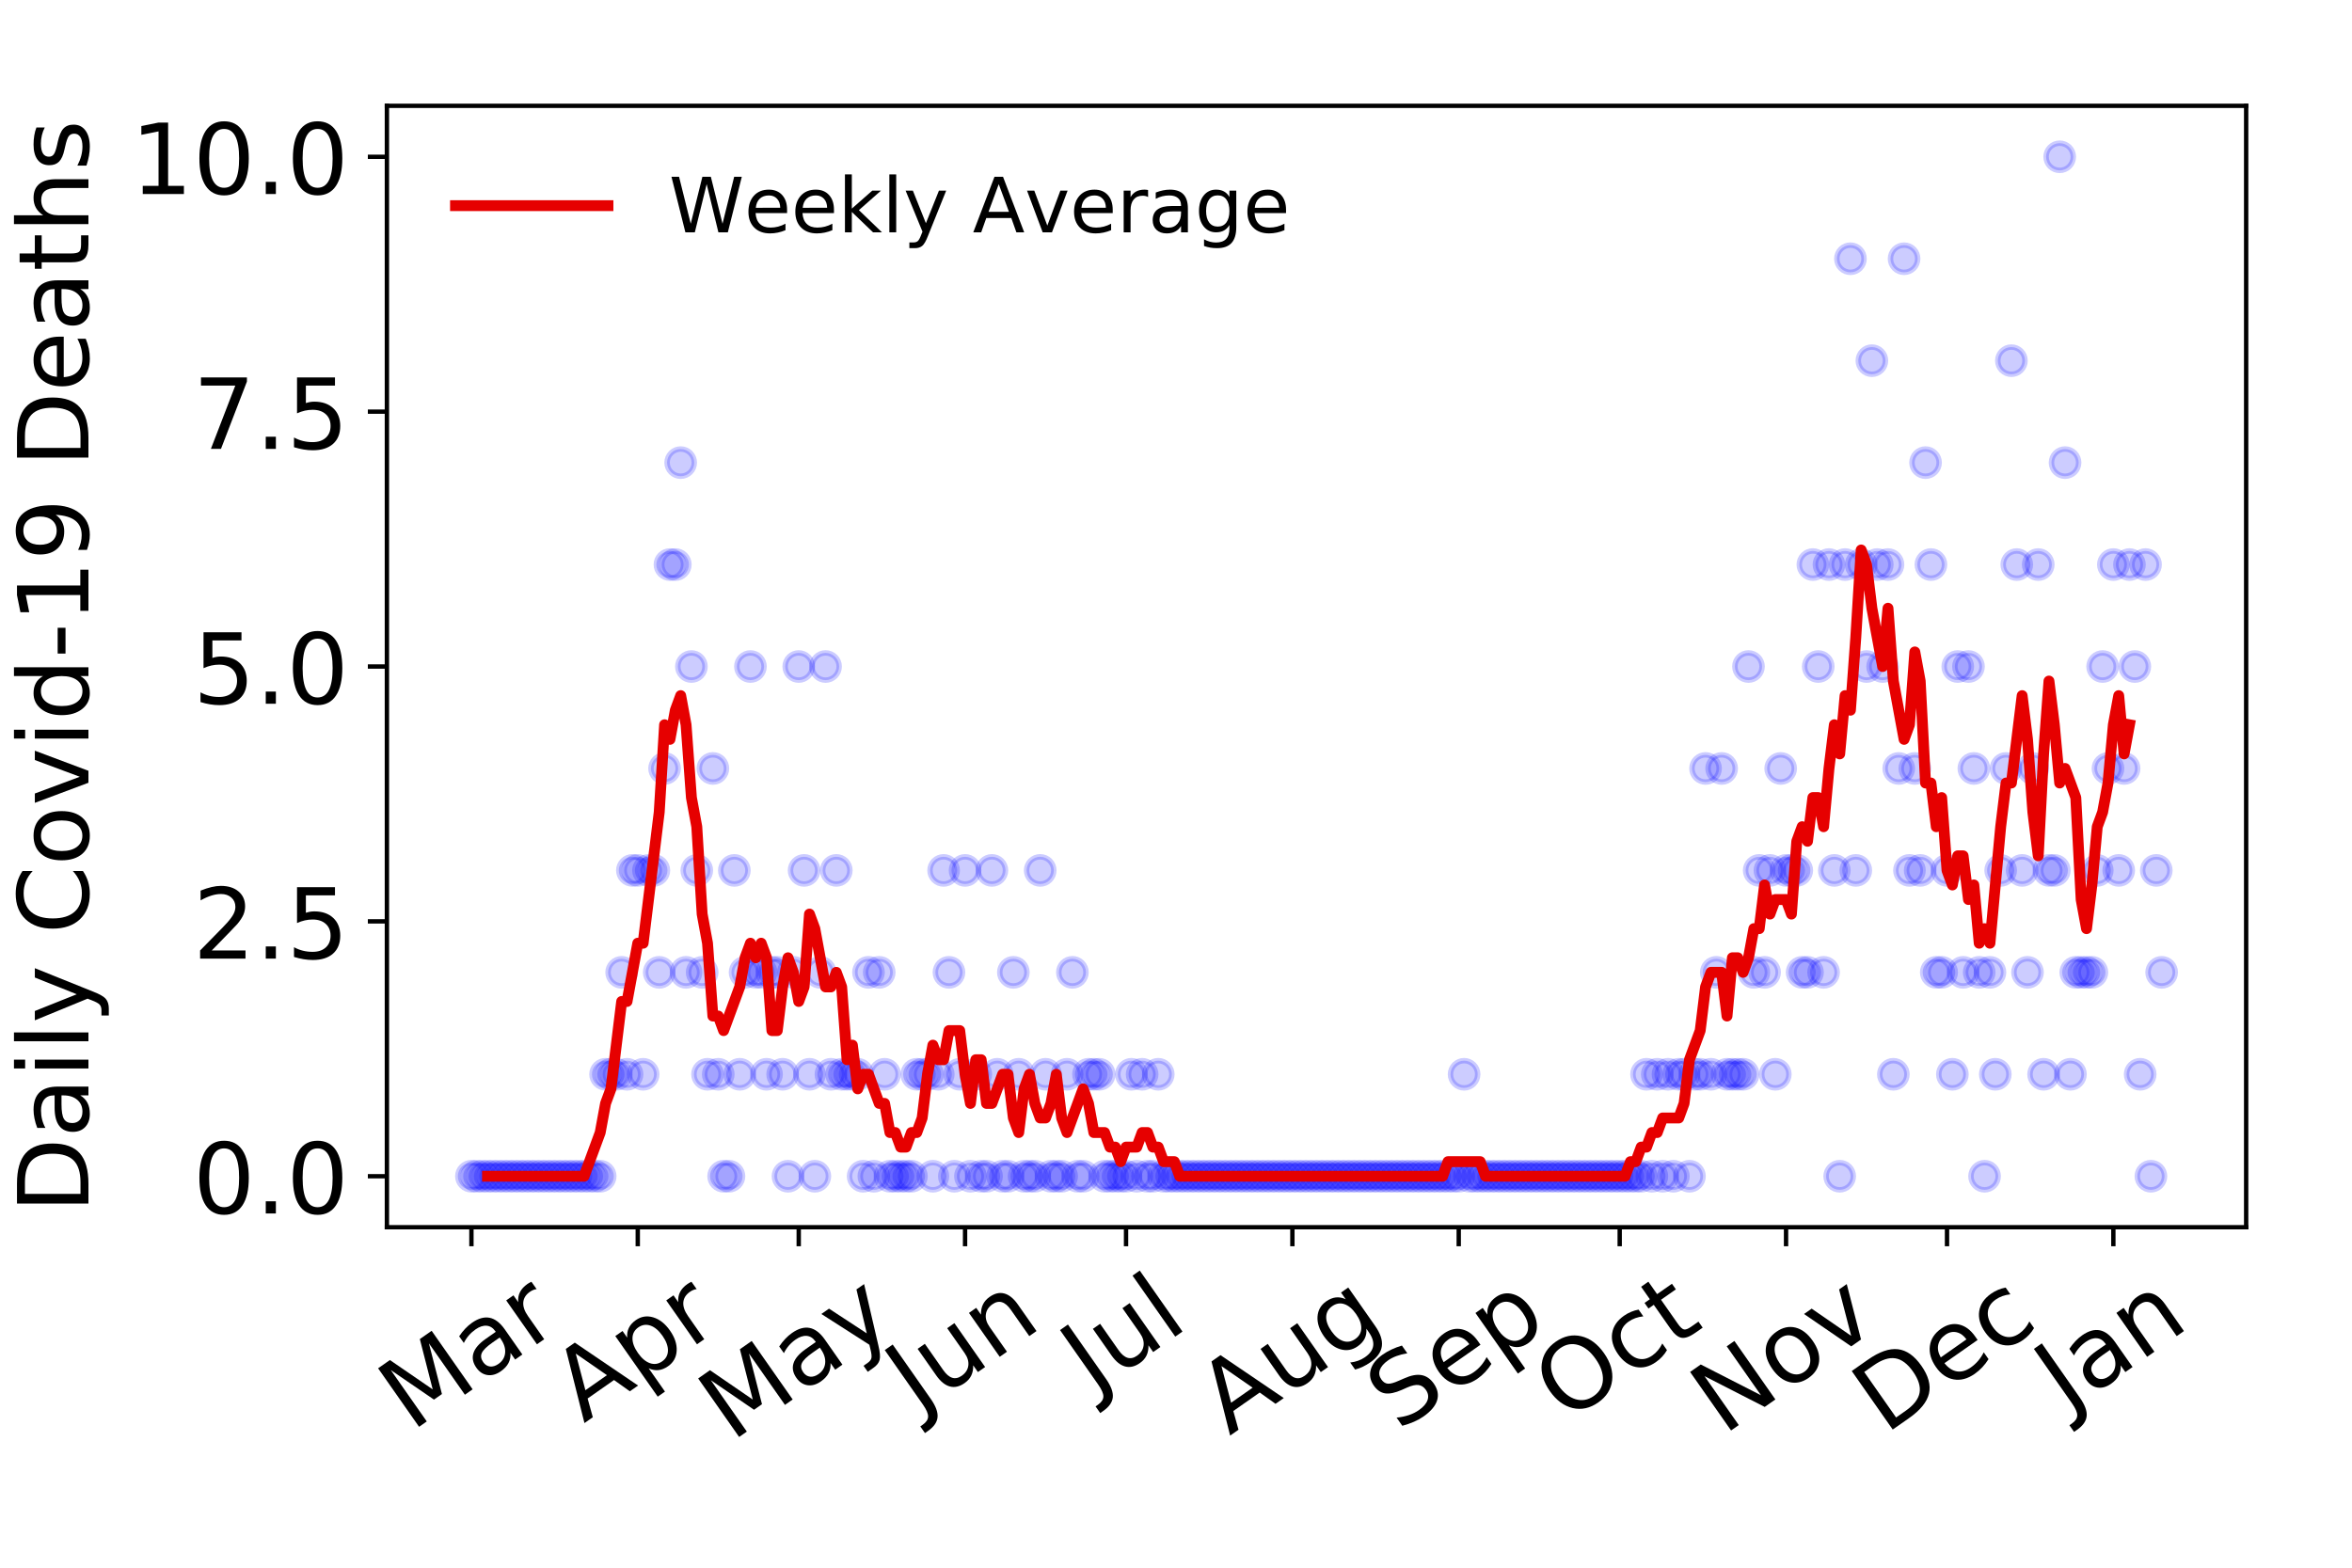 <?xml version="1.0" encoding="utf-8" standalone="no"?>
<!DOCTYPE svg PUBLIC "-//W3C//DTD SVG 1.1//EN"
  "http://www.w3.org/Graphics/SVG/1.1/DTD/svg11.dtd">
<!-- Created with matplotlib (https://matplotlib.org/) -->
<svg height="288pt" version="1.1" viewBox="0 0 432 288" width="432pt" xmlns="http://www.w3.org/2000/svg" xmlns:xlink="http://www.w3.org/1999/xlink">
 <defs>
  <style type="text/css">
*{stroke-linecap:butt;stroke-linejoin:round;}
  </style>
 </defs>
 <g id="figure_1">
  <g id="patch_1">
   <path d="M 0 288 
L 432 288 
L 432 0 
L 0 0 
z
" style="fill:#ffffff;"/>
  </g>
  <g id="axes_1">
   <g id="patch_2">
    <path d="M 71.065 225.45 
L 412.56 225.45 
L 412.56 19.44 
L 71.065 19.44 
z
" style="fill:#ffffff;"/>
   </g>
   <g id="matplotlib.axis_1">
    <g id="xtick_1">
     <g id="line2d_1">
      <defs>
       <path d="M 0 0 
L 0 3.5 
" id="md83a829230" style="stroke:#000000;stroke-width:0.8;"/>
      </defs>
      <g>
       <use style="stroke:#000000;stroke-width:0.8;" x="86.588" xlink:href="#md83a829230" y="225.45"/>
      </g>
     </g>
     <g id="text_1">
      <!-- Mar -->
      <defs>
       <path d="M 9.812 72.906 
L 24.516 72.906 
L 43.109 23.297 
L 61.812 72.906 
L 76.516 72.906 
L 76.516 0 
L 66.891 0 
L 66.891 64.016 
L 48.094 14.016 
L 38.188 14.016 
L 19.391 64.016 
L 19.391 0 
L 9.812 0 
z
" id="DejaVuSans-77"/>
       <path d="M 34.281 27.484 
Q 23.391 27.484 19.188 25 
Q 14.984 22.516 14.984 16.5 
Q 14.984 11.719 18.141 8.906 
Q 21.297 6.109 26.703 6.109 
Q 34.188 6.109 38.703 11.406 
Q 43.219 16.703 43.219 25.484 
L 43.219 27.484 
z
M 52.203 31.203 
L 52.203 0 
L 43.219 0 
L 43.219 8.297 
Q 40.141 3.328 35.547 0.953 
Q 30.953 -1.422 24.312 -1.422 
Q 15.922 -1.422 10.953 3.297 
Q 6 8.016 6 15.922 
Q 6 25.141 12.172 29.828 
Q 18.359 34.516 30.609 34.516 
L 43.219 34.516 
L 43.219 35.406 
Q 43.219 41.609 39.141 45 
Q 35.062 48.391 27.688 48.391 
Q 23 48.391 18.547 47.266 
Q 14.109 46.141 10.016 43.891 
L 10.016 52.203 
Q 14.938 54.109 19.578 55.047 
Q 24.219 56 28.609 56 
Q 40.484 56 46.344 49.844 
Q 52.203 43.703 52.203 31.203 
z
" id="DejaVuSans-97"/>
       <path d="M 41.109 46.297 
Q 39.594 47.172 37.812 47.578 
Q 36.031 48 33.891 48 
Q 26.266 48 22.188 43.047 
Q 18.109 38.094 18.109 28.812 
L 18.109 0 
L 9.078 0 
L 9.078 54.688 
L 18.109 54.688 
L 18.109 46.188 
Q 20.953 51.172 25.484 53.578 
Q 30.031 56 36.531 56 
Q 37.453 56 38.578 55.875 
Q 39.703 55.766 41.062 55.516 
z
" id="DejaVuSans-114"/>
      </defs>
      <g transform="translate(75.527 263.132)rotate(-35)scale(0.18 -0.18)">
       <use xlink:href="#DejaVuSans-77"/>
       <use x="86.279" xlink:href="#DejaVuSans-97"/>
       <use x="147.559" xlink:href="#DejaVuSans-114"/>
      </g>
     </g>
    </g>
    <g id="xtick_2">
     <g id="line2d_2">
      <g>
       <use style="stroke:#000000;stroke-width:0.8;" x="117.14" xlink:href="#md83a829230" y="225.45"/>
      </g>
     </g>
     <g id="text_2">
      <!-- Apr -->
      <defs>
       <path d="M 34.188 63.188 
L 20.797 26.906 
L 47.609 26.906 
z
M 28.609 72.906 
L 39.797 72.906 
L 67.578 0 
L 57.328 0 
L 50.688 18.703 
L 17.828 18.703 
L 11.188 0 
L 0.781 0 
z
" id="DejaVuSans-65"/>
       <path d="M 18.109 8.203 
L 18.109 -20.797 
L 9.078 -20.797 
L 9.078 54.688 
L 18.109 54.688 
L 18.109 46.391 
Q 20.953 51.266 25.266 53.625 
Q 29.594 56 35.594 56 
Q 45.562 56 51.781 48.094 
Q 58.016 40.188 58.016 27.297 
Q 58.016 14.406 51.781 6.484 
Q 45.562 -1.422 35.594 -1.422 
Q 29.594 -1.422 25.266 0.953 
Q 20.953 3.328 18.109 8.203 
z
M 48.688 27.297 
Q 48.688 37.203 44.609 42.844 
Q 40.531 48.484 33.406 48.484 
Q 26.266 48.484 22.188 42.844 
Q 18.109 37.203 18.109 27.297 
Q 18.109 17.391 22.188 11.75 
Q 26.266 6.109 33.406 6.109 
Q 40.531 6.109 44.609 11.75 
Q 48.688 17.391 48.688 27.297 
z
" id="DejaVuSans-112"/>
      </defs>
      <g transform="translate(107.234 261.514)rotate(-35)scale(0.18 -0.18)">
       <use xlink:href="#DejaVuSans-65"/>
       <use x="68.408" xlink:href="#DejaVuSans-112"/>
       <use x="131.885" xlink:href="#DejaVuSans-114"/>
      </g>
     </g>
    </g>
    <g id="xtick_3">
     <g id="line2d_3">
      <g>
       <use style="stroke:#000000;stroke-width:0.8;" x="146.706" xlink:href="#md83a829230" y="225.45"/>
      </g>
     </g>
     <g id="text_3">
      <!-- May -->
      <defs>
       <path d="M 32.172 -5.078 
Q 28.375 -14.844 24.75 -17.812 
Q 21.141 -20.797 15.094 -20.797 
L 7.906 -20.797 
L 7.906 -13.281 
L 13.188 -13.281 
Q 16.891 -13.281 18.938 -11.516 
Q 21 -9.766 23.484 -3.219 
L 25.094 0.875 
L 2.984 54.688 
L 12.5 54.688 
L 29.594 11.922 
L 46.688 54.688 
L 56.203 54.688 
z
" id="DejaVuSans-121"/>
      </defs>
      <g transform="translate(134.313 264.999)rotate(-35)scale(0.18 -0.18)">
       <use xlink:href="#DejaVuSans-77"/>
       <use x="86.279" xlink:href="#DejaVuSans-97"/>
       <use x="147.559" xlink:href="#DejaVuSans-121"/>
      </g>
     </g>
    </g>
    <g id="xtick_4">
     <g id="line2d_4">
      <g>
       <use style="stroke:#000000;stroke-width:0.8;" x="177.259" xlink:href="#md83a829230" y="225.45"/>
      </g>
     </g>
     <g id="text_4">
      <!-- Jun -->
      <defs>
       <path d="M 9.812 72.906 
L 19.672 72.906 
L 19.672 5.078 
Q 19.672 -8.109 14.672 -14.062 
Q 9.672 -20.016 -1.422 -20.016 
L -5.172 -20.016 
L -5.172 -11.719 
L -2.094 -11.719 
Q 4.438 -11.719 7.125 -8.047 
Q 9.812 -4.391 9.812 5.078 
z
" id="DejaVuSans-74"/>
       <path d="M 8.5 21.578 
L 8.5 54.688 
L 17.484 54.688 
L 17.484 21.922 
Q 17.484 14.156 20.5 10.266 
Q 23.531 6.391 29.594 6.391 
Q 36.859 6.391 41.078 11.031 
Q 45.312 15.672 45.312 23.688 
L 45.312 54.688 
L 54.297 54.688 
L 54.297 0 
L 45.312 0 
L 45.312 8.406 
Q 42.047 3.422 37.719 1 
Q 33.406 -1.422 27.688 -1.422 
Q 18.266 -1.422 13.375 4.438 
Q 8.5 10.297 8.5 21.578 
z
M 31.109 56 
z
" id="DejaVuSans-117"/>
       <path d="M 54.891 33.016 
L 54.891 0 
L 45.906 0 
L 45.906 32.719 
Q 45.906 40.484 42.875 44.328 
Q 39.844 48.188 33.797 48.188 
Q 26.516 48.188 22.312 43.547 
Q 18.109 38.922 18.109 30.906 
L 18.109 0 
L 9.078 0 
L 9.078 54.688 
L 18.109 54.688 
L 18.109 46.188 
Q 21.344 51.125 25.703 53.562 
Q 30.078 56 35.797 56 
Q 45.219 56 50.047 50.172 
Q 54.891 44.344 54.891 33.016 
z
" id="DejaVuSans-110"/>
      </defs>
      <g transform="translate(168.588 259.785)rotate(-35)scale(0.18 -0.18)">
       <use xlink:href="#DejaVuSans-74"/>
       <use x="29.492" xlink:href="#DejaVuSans-117"/>
       <use x="92.871" xlink:href="#DejaVuSans-110"/>
      </g>
     </g>
    </g>
    <g id="xtick_5">
     <g id="line2d_5">
      <g>
       <use style="stroke:#000000;stroke-width:0.8;" x="206.825" xlink:href="#md83a829230" y="225.45"/>
      </g>
     </g>
     <g id="text_5">
      <!-- Jul -->
      <defs>
       <path d="M 9.422 75.984 
L 18.406 75.984 
L 18.406 0 
L 9.422 0 
z
" id="DejaVuSans-108"/>
      </defs>
      <g transform="translate(200.779 256.11)rotate(-35)scale(0.18 -0.18)">
       <use xlink:href="#DejaVuSans-74"/>
       <use x="29.492" xlink:href="#DejaVuSans-117"/>
       <use x="92.871" xlink:href="#DejaVuSans-108"/>
      </g>
     </g>
    </g>
    <g id="xtick_6">
     <g id="line2d_6">
      <g>
       <use style="stroke:#000000;stroke-width:0.8;" x="237.377" xlink:href="#md83a829230" y="225.45"/>
      </g>
     </g>
     <g id="text_6">
      <!-- Aug -->
      <defs>
       <path d="M 45.406 27.984 
Q 45.406 37.75 41.375 43.109 
Q 37.359 48.484 30.078 48.484 
Q 22.859 48.484 18.828 43.109 
Q 14.797 37.75 14.797 27.984 
Q 14.797 18.266 18.828 12.891 
Q 22.859 7.516 30.078 7.516 
Q 37.359 7.516 41.375 12.891 
Q 45.406 18.266 45.406 27.984 
z
M 54.391 6.781 
Q 54.391 -7.172 48.188 -13.984 
Q 42 -20.797 29.203 -20.797 
Q 24.469 -20.797 20.266 -20.094 
Q 16.062 -19.391 12.109 -17.922 
L 12.109 -9.188 
Q 16.062 -11.328 19.922 -12.344 
Q 23.781 -13.375 27.781 -13.375 
Q 36.625 -13.375 41.016 -8.766 
Q 45.406 -4.156 45.406 5.172 
L 45.406 9.625 
Q 42.625 4.781 38.281 2.391 
Q 33.938 0 27.875 0 
Q 17.828 0 11.672 7.656 
Q 5.516 15.328 5.516 27.984 
Q 5.516 40.672 11.672 48.328 
Q 17.828 56 27.875 56 
Q 33.938 56 38.281 53.609 
Q 42.625 51.219 45.406 46.391 
L 45.406 54.688 
L 54.391 54.688 
z
" id="DejaVuSans-103"/>
      </defs>
      <g transform="translate(225.831 263.813)rotate(-35)scale(0.18 -0.18)">
       <use xlink:href="#DejaVuSans-65"/>
       <use x="68.408" xlink:href="#DejaVuSans-117"/>
       <use x="131.787" xlink:href="#DejaVuSans-103"/>
      </g>
     </g>
    </g>
    <g id="xtick_7">
     <g id="line2d_7">
      <g>
       <use style="stroke:#000000;stroke-width:0.8;" x="267.93" xlink:href="#md83a829230" y="225.45"/>
      </g>
     </g>
     <g id="text_7">
      <!-- Sep -->
      <defs>
       <path d="M 53.516 70.516 
L 53.516 60.891 
Q 47.906 63.578 42.922 64.891 
Q 37.938 66.219 33.297 66.219 
Q 25.25 66.219 20.875 63.094 
Q 16.5 59.969 16.5 54.203 
Q 16.5 49.359 19.406 46.891 
Q 22.312 44.438 30.422 42.922 
L 36.375 41.703 
Q 47.406 39.594 52.656 34.297 
Q 57.906 29 57.906 20.125 
Q 57.906 9.516 50.797 4.047 
Q 43.703 -1.422 29.984 -1.422 
Q 24.812 -1.422 18.969 -0.25 
Q 13.141 0.922 6.891 3.219 
L 6.891 13.375 
Q 12.891 10.016 18.656 8.297 
Q 24.422 6.594 29.984 6.594 
Q 38.422 6.594 43.016 9.906 
Q 47.609 13.234 47.609 19.391 
Q 47.609 24.75 44.312 27.781 
Q 41.016 30.812 33.5 32.328 
L 27.484 33.5 
Q 16.453 35.688 11.516 40.375 
Q 6.594 45.062 6.594 53.422 
Q 6.594 63.094 13.406 68.656 
Q 20.219 74.219 32.172 74.219 
Q 37.312 74.219 42.625 73.281 
Q 47.953 72.359 53.516 70.516 
z
" id="DejaVuSans-83"/>
       <path d="M 56.203 29.594 
L 56.203 25.203 
L 14.891 25.203 
Q 15.484 15.922 20.484 11.062 
Q 25.484 6.203 34.422 6.203 
Q 39.594 6.203 44.453 7.469 
Q 49.312 8.734 54.109 11.281 
L 54.109 2.781 
Q 49.266 0.734 44.188 -0.344 
Q 39.109 -1.422 33.891 -1.422 
Q 20.797 -1.422 13.156 6.188 
Q 5.516 13.812 5.516 26.812 
Q 5.516 40.234 12.766 48.109 
Q 20.016 56 32.328 56 
Q 43.359 56 49.781 48.891 
Q 56.203 41.797 56.203 29.594 
z
M 47.219 32.234 
Q 47.125 39.594 43.094 43.984 
Q 39.062 48.391 32.422 48.391 
Q 24.906 48.391 20.391 44.141 
Q 15.875 39.891 15.188 32.172 
z
" id="DejaVuSans-101"/>
      </defs>
      <g transform="translate(256.882 263.115)rotate(-35)scale(0.18 -0.18)">
       <use xlink:href="#DejaVuSans-83"/>
       <use x="63.477" xlink:href="#DejaVuSans-101"/>
       <use x="125" xlink:href="#DejaVuSans-112"/>
      </g>
     </g>
    </g>
    <g id="xtick_8">
     <g id="line2d_8">
      <g>
       <use style="stroke:#000000;stroke-width:0.8;" x="297.496" xlink:href="#md83a829230" y="225.45"/>
      </g>
     </g>
     <g id="text_8">
      <!-- Oct -->
      <defs>
       <path d="M 39.406 66.219 
Q 28.656 66.219 22.328 58.203 
Q 16.016 50.203 16.016 36.375 
Q 16.016 22.609 22.328 14.594 
Q 28.656 6.594 39.406 6.594 
Q 50.141 6.594 56.422 14.594 
Q 62.703 22.609 62.703 36.375 
Q 62.703 50.203 56.422 58.203 
Q 50.141 66.219 39.406 66.219 
z
M 39.406 74.219 
Q 54.734 74.219 63.906 63.938 
Q 73.094 53.656 73.094 36.375 
Q 73.094 19.141 63.906 8.859 
Q 54.734 -1.422 39.406 -1.422 
Q 24.031 -1.422 14.812 8.828 
Q 5.609 19.094 5.609 36.375 
Q 5.609 53.656 14.812 63.938 
Q 24.031 74.219 39.406 74.219 
z
" id="DejaVuSans-79"/>
       <path d="M 48.781 52.594 
L 48.781 44.188 
Q 44.969 46.297 41.141 47.344 
Q 37.312 48.391 33.406 48.391 
Q 24.656 48.391 19.812 42.844 
Q 14.984 37.312 14.984 27.297 
Q 14.984 17.281 19.812 11.734 
Q 24.656 6.203 33.406 6.203 
Q 37.312 6.203 41.141 7.25 
Q 44.969 8.297 48.781 10.406 
L 48.781 2.094 
Q 45.016 0.344 40.984 -0.531 
Q 36.969 -1.422 32.422 -1.422 
Q 20.062 -1.422 12.781 6.344 
Q 5.516 14.109 5.516 27.297 
Q 5.516 40.672 12.859 48.328 
Q 20.219 56 33.016 56 
Q 37.156 56 41.109 55.141 
Q 45.062 54.297 48.781 52.594 
z
" id="DejaVuSans-99"/>
       <path d="M 18.312 70.219 
L 18.312 54.688 
L 36.812 54.688 
L 36.812 47.703 
L 18.312 47.703 
L 18.312 18.016 
Q 18.312 11.328 20.141 9.422 
Q 21.969 7.516 27.594 7.516 
L 36.812 7.516 
L 36.812 0 
L 27.594 0 
Q 17.188 0 13.234 3.875 
Q 9.281 7.766 9.281 18.016 
L 9.281 47.703 
L 2.688 47.703 
L 2.688 54.688 
L 9.281 54.688 
L 9.281 70.219 
z
" id="DejaVuSans-116"/>
      </defs>
      <g transform="translate(287.598 261.505)rotate(-35)scale(0.18 -0.18)">
       <use xlink:href="#DejaVuSans-79"/>
       <use x="78.711" xlink:href="#DejaVuSans-99"/>
       <use x="133.691" xlink:href="#DejaVuSans-116"/>
      </g>
     </g>
    </g>
    <g id="xtick_9">
     <g id="line2d_9">
      <g>
       <use style="stroke:#000000;stroke-width:0.8;" x="328.049" xlink:href="#md83a829230" y="225.45"/>
      </g>
     </g>
     <g id="text_9">
      <!-- Nov -->
      <defs>
       <path d="M 9.812 72.906 
L 23.094 72.906 
L 55.422 11.922 
L 55.422 72.906 
L 64.984 72.906 
L 64.984 0 
L 51.703 0 
L 19.391 60.984 
L 19.391 0 
L 9.812 0 
z
" id="DejaVuSans-78"/>
       <path d="M 30.609 48.391 
Q 23.391 48.391 19.188 42.75 
Q 14.984 37.109 14.984 27.297 
Q 14.984 17.484 19.156 11.844 
Q 23.344 6.203 30.609 6.203 
Q 37.797 6.203 41.984 11.859 
Q 46.188 17.531 46.188 27.297 
Q 46.188 37.016 41.984 42.703 
Q 37.797 48.391 30.609 48.391 
z
M 30.609 56 
Q 42.328 56 49.016 48.375 
Q 55.719 40.766 55.719 27.297 
Q 55.719 13.875 49.016 6.219 
Q 42.328 -1.422 30.609 -1.422 
Q 18.844 -1.422 12.172 6.219 
Q 5.516 13.875 5.516 27.297 
Q 5.516 40.766 12.172 48.375 
Q 18.844 56 30.609 56 
z
" id="DejaVuSans-111"/>
       <path d="M 2.984 54.688 
L 12.5 54.688 
L 29.594 8.797 
L 46.688 54.688 
L 56.203 54.688 
L 35.688 0 
L 23.484 0 
z
" id="DejaVuSans-118"/>
      </defs>
      <g transform="translate(316.508 263.805)rotate(-35)scale(0.18 -0.18)">
       <use xlink:href="#DejaVuSans-78"/>
       <use x="74.805" xlink:href="#DejaVuSans-111"/>
       <use x="135.986" xlink:href="#DejaVuSans-118"/>
      </g>
     </g>
    </g>
    <g id="xtick_10">
     <g id="line2d_10">
      <g>
       <use style="stroke:#000000;stroke-width:0.8;" x="357.615" xlink:href="#md83a829230" y="225.45"/>
      </g>
     </g>
     <g id="text_10">
      <!-- Dec -->
      <defs>
       <path d="M 19.672 64.797 
L 19.672 8.109 
L 31.594 8.109 
Q 46.688 8.109 53.688 14.938 
Q 60.688 21.781 60.688 36.531 
Q 60.688 51.172 53.688 57.984 
Q 46.688 64.797 31.594 64.797 
z
M 9.812 72.906 
L 30.078 72.906 
Q 51.266 72.906 61.172 64.094 
Q 71.094 55.281 71.094 36.531 
Q 71.094 17.672 61.125 8.828 
Q 51.172 0 30.078 0 
L 9.812 0 
z
" id="DejaVuSans-68"/>
      </defs>
      <g transform="translate(346.197 263.633)rotate(-35)scale(0.18 -0.18)">
       <use xlink:href="#DejaVuSans-68"/>
       <use x="77.002" xlink:href="#DejaVuSans-101"/>
       <use x="138.525" xlink:href="#DejaVuSans-99"/>
      </g>
     </g>
    </g>
    <g id="xtick_11">
     <g id="line2d_11">
      <g>
       <use style="stroke:#000000;stroke-width:0.8;" x="388.168" xlink:href="#md83a829230" y="225.45"/>
      </g>
     </g>
     <g id="text_11">
      <!-- Jan -->
      <g transform="translate(379.651 259.569)rotate(-35)scale(0.18 -0.18)">
       <use xlink:href="#DejaVuSans-74"/>
       <use x="29.492" xlink:href="#DejaVuSans-97"/>
       <use x="90.771" xlink:href="#DejaVuSans-110"/>
      </g>
     </g>
    </g>
   </g>
   <g id="matplotlib.axis_2">
    <g id="ytick_1">
     <g id="line2d_12">
      <defs>
       <path d="M 0 0 
L -3.5 0 
" id="m1580cf73e3" style="stroke:#000000;stroke-width:0.8;"/>
      </defs>
      <g>
       <use style="stroke:#000000;stroke-width:0.8;" x="71.065" xlink:href="#m1580cf73e3" y="216.085"/>
      </g>
     </g>
     <g id="text_12">
      <!-- 0.0 -->
      <defs>
       <path d="M 31.781 66.406 
Q 24.172 66.406 20.328 58.906 
Q 16.5 51.422 16.5 36.375 
Q 16.5 21.391 20.328 13.891 
Q 24.172 6.391 31.781 6.391 
Q 39.453 6.391 43.281 13.891 
Q 47.125 21.391 47.125 36.375 
Q 47.125 51.422 43.281 58.906 
Q 39.453 66.406 31.781 66.406 
z
M 31.781 74.219 
Q 44.047 74.219 50.516 64.516 
Q 56.984 54.828 56.984 36.375 
Q 56.984 17.969 50.516 8.266 
Q 44.047 -1.422 31.781 -1.422 
Q 19.531 -1.422 13.062 8.266 
Q 6.594 17.969 6.594 36.375 
Q 6.594 54.828 13.062 64.516 
Q 19.531 74.219 31.781 74.219 
z
" id="DejaVuSans-48"/>
       <path d="M 10.688 12.406 
L 21 12.406 
L 21 0 
L 10.688 0 
z
" id="DejaVuSans-46"/>
      </defs>
      <g transform="translate(35.439 222.924)scale(0.18 -0.18)">
       <use xlink:href="#DejaVuSans-48"/>
       <use x="63.623" xlink:href="#DejaVuSans-46"/>
       <use x="95.41" xlink:href="#DejaVuSans-48"/>
      </g>
     </g>
    </g>
    <g id="ytick_2">
     <g id="line2d_13">
      <g>
       <use style="stroke:#000000;stroke-width:0.8;" x="71.065" xlink:href="#m1580cf73e3" y="169.265"/>
      </g>
     </g>
     <g id="text_13">
      <!-- 2.5 -->
      <defs>
       <path d="M 19.188 8.297 
L 53.609 8.297 
L 53.609 0 
L 7.328 0 
L 7.328 8.297 
Q 12.938 14.109 22.625 23.891 
Q 32.328 33.688 34.812 36.531 
Q 39.547 41.844 41.422 45.531 
Q 43.312 49.219 43.312 52.781 
Q 43.312 58.594 39.234 62.25 
Q 35.156 65.922 28.609 65.922 
Q 23.969 65.922 18.812 64.312 
Q 13.672 62.703 7.812 59.422 
L 7.812 69.391 
Q 13.766 71.781 18.938 73 
Q 24.125 74.219 28.422 74.219 
Q 39.75 74.219 46.484 68.547 
Q 53.219 62.891 53.219 53.422 
Q 53.219 48.922 51.531 44.891 
Q 49.859 40.875 45.406 35.406 
Q 44.188 33.984 37.641 27.219 
Q 31.109 20.453 19.188 8.297 
z
" id="DejaVuSans-50"/>
       <path d="M 10.797 72.906 
L 49.516 72.906 
L 49.516 64.594 
L 19.828 64.594 
L 19.828 46.734 
Q 21.969 47.469 24.109 47.828 
Q 26.266 48.188 28.422 48.188 
Q 40.625 48.188 47.75 41.5 
Q 54.891 34.812 54.891 23.391 
Q 54.891 11.625 47.562 5.094 
Q 40.234 -1.422 26.906 -1.422 
Q 22.312 -1.422 17.547 -0.641 
Q 12.797 0.141 7.719 1.703 
L 7.719 11.625 
Q 12.109 9.234 16.797 8.062 
Q 21.484 6.891 26.703 6.891 
Q 35.156 6.891 40.078 11.328 
Q 45.016 15.766 45.016 23.391 
Q 45.016 31 40.078 35.438 
Q 35.156 39.891 26.703 39.891 
Q 22.75 39.891 18.812 39.016 
Q 14.891 38.141 10.797 36.281 
z
" id="DejaVuSans-53"/>
      </defs>
      <g transform="translate(35.439 176.104)scale(0.18 -0.18)">
       <use xlink:href="#DejaVuSans-50"/>
       <use x="63.623" xlink:href="#DejaVuSans-46"/>
       <use x="95.41" xlink:href="#DejaVuSans-53"/>
      </g>
     </g>
    </g>
    <g id="ytick_3">
     <g id="line2d_14">
      <g>
       <use style="stroke:#000000;stroke-width:0.8;" x="71.065" xlink:href="#m1580cf73e3" y="122.445"/>
      </g>
     </g>
     <g id="text_14">
      <!-- 5.0 -->
      <g transform="translate(35.439 129.283)scale(0.18 -0.18)">
       <use xlink:href="#DejaVuSans-53"/>
       <use x="63.623" xlink:href="#DejaVuSans-46"/>
       <use x="95.41" xlink:href="#DejaVuSans-48"/>
      </g>
     </g>
    </g>
    <g id="ytick_4">
     <g id="line2d_15">
      <g>
       <use style="stroke:#000000;stroke-width:0.8;" x="71.065" xlink:href="#m1580cf73e3" y="75.624"/>
      </g>
     </g>
     <g id="text_15">
      <!-- 7.5 -->
      <defs>
       <path d="M 8.203 72.906 
L 55.078 72.906 
L 55.078 68.703 
L 28.609 0 
L 18.312 0 
L 43.219 64.594 
L 8.203 64.594 
z
" id="DejaVuSans-55"/>
      </defs>
      <g transform="translate(35.439 82.463)scale(0.18 -0.18)">
       <use xlink:href="#DejaVuSans-55"/>
       <use x="63.623" xlink:href="#DejaVuSans-46"/>
       <use x="95.41" xlink:href="#DejaVuSans-53"/>
      </g>
     </g>
    </g>
    <g id="ytick_5">
     <g id="line2d_16">
      <g>
       <use style="stroke:#000000;stroke-width:0.8;" x="71.065" xlink:href="#m1580cf73e3" y="28.804"/>
      </g>
     </g>
     <g id="text_16">
      <!-- 10.0 -->
      <defs>
       <path d="M 12.406 8.297 
L 28.516 8.297 
L 28.516 63.922 
L 10.984 60.406 
L 10.984 69.391 
L 28.422 72.906 
L 38.281 72.906 
L 38.281 8.297 
L 54.391 8.297 
L 54.391 0 
L 12.406 0 
z
" id="DejaVuSans-49"/>
      </defs>
      <g transform="translate(23.987 35.643)scale(0.18 -0.18)">
       <use xlink:href="#DejaVuSans-49"/>
       <use x="63.623" xlink:href="#DejaVuSans-48"/>
       <use x="127.246" xlink:href="#DejaVuSans-46"/>
       <use x="159.033" xlink:href="#DejaVuSans-48"/>
      </g>
     </g>
    </g>
    <g id="text_17">
     <!-- Daily Covid-19 Deaths -->
     <defs>
      <path d="M 9.422 54.688 
L 18.406 54.688 
L 18.406 0 
L 9.422 0 
z
M 9.422 75.984 
L 18.406 75.984 
L 18.406 64.594 
L 9.422 64.594 
z
" id="DejaVuSans-105"/>
      <path id="DejaVuSans-32"/>
      <path d="M 64.406 67.281 
L 64.406 56.891 
Q 59.422 61.531 53.781 63.812 
Q 48.141 66.109 41.797 66.109 
Q 29.297 66.109 22.656 58.469 
Q 16.016 50.828 16.016 36.375 
Q 16.016 21.969 22.656 14.328 
Q 29.297 6.688 41.797 6.688 
Q 48.141 6.688 53.781 8.984 
Q 59.422 11.281 64.406 15.922 
L 64.406 5.609 
Q 59.234 2.094 53.438 0.328 
Q 47.656 -1.422 41.219 -1.422 
Q 24.656 -1.422 15.125 8.703 
Q 5.609 18.844 5.609 36.375 
Q 5.609 53.953 15.125 64.078 
Q 24.656 74.219 41.219 74.219 
Q 47.75 74.219 53.531 72.484 
Q 59.328 70.75 64.406 67.281 
z
" id="DejaVuSans-67"/>
      <path d="M 45.406 46.391 
L 45.406 75.984 
L 54.391 75.984 
L 54.391 0 
L 45.406 0 
L 45.406 8.203 
Q 42.578 3.328 38.25 0.953 
Q 33.938 -1.422 27.875 -1.422 
Q 17.969 -1.422 11.734 6.484 
Q 5.516 14.406 5.516 27.297 
Q 5.516 40.188 11.734 48.094 
Q 17.969 56 27.875 56 
Q 33.938 56 38.25 53.625 
Q 42.578 51.266 45.406 46.391 
z
M 14.797 27.297 
Q 14.797 17.391 18.875 11.75 
Q 22.953 6.109 30.078 6.109 
Q 37.203 6.109 41.297 11.75 
Q 45.406 17.391 45.406 27.297 
Q 45.406 37.203 41.297 42.844 
Q 37.203 48.484 30.078 48.484 
Q 22.953 48.484 18.875 42.844 
Q 14.797 37.203 14.797 27.297 
z
" id="DejaVuSans-100"/>
      <path d="M 4.891 31.391 
L 31.203 31.391 
L 31.203 23.391 
L 4.891 23.391 
z
" id="DejaVuSans-45"/>
      <path d="M 10.984 1.516 
L 10.984 10.5 
Q 14.703 8.734 18.5 7.812 
Q 22.312 6.891 25.984 6.891 
Q 35.75 6.891 40.891 13.453 
Q 46.047 20.016 46.781 33.406 
Q 43.953 29.203 39.594 26.953 
Q 35.25 24.703 29.984 24.703 
Q 19.047 24.703 12.672 31.312 
Q 6.297 37.938 6.297 49.422 
Q 6.297 60.641 12.938 67.422 
Q 19.578 74.219 30.609 74.219 
Q 43.266 74.219 49.922 64.516 
Q 56.594 54.828 56.594 36.375 
Q 56.594 19.141 48.406 8.859 
Q 40.234 -1.422 26.422 -1.422 
Q 22.703 -1.422 18.891 -0.688 
Q 15.094 0.047 10.984 1.516 
z
M 30.609 32.422 
Q 37.25 32.422 41.125 36.953 
Q 45.016 41.5 45.016 49.422 
Q 45.016 57.281 41.125 61.844 
Q 37.25 66.406 30.609 66.406 
Q 23.969 66.406 20.094 61.844 
Q 16.219 57.281 16.219 49.422 
Q 16.219 41.5 20.094 36.953 
Q 23.969 32.422 30.609 32.422 
z
" id="DejaVuSans-57"/>
      <path d="M 54.891 33.016 
L 54.891 0 
L 45.906 0 
L 45.906 32.719 
Q 45.906 40.484 42.875 44.328 
Q 39.844 48.188 33.797 48.188 
Q 26.516 48.188 22.312 43.547 
Q 18.109 38.922 18.109 30.906 
L 18.109 0 
L 9.078 0 
L 9.078 75.984 
L 18.109 75.984 
L 18.109 46.188 
Q 21.344 51.125 25.703 53.562 
Q 30.078 56 35.797 56 
Q 45.219 56 50.047 50.172 
Q 54.891 44.344 54.891 33.016 
z
" id="DejaVuSans-104"/>
      <path d="M 44.281 53.078 
L 44.281 44.578 
Q 40.484 46.531 36.375 47.5 
Q 32.281 48.484 27.875 48.484 
Q 21.188 48.484 17.844 46.438 
Q 14.5 44.391 14.5 40.281 
Q 14.5 37.156 16.891 35.375 
Q 19.281 33.594 26.516 31.984 
L 29.594 31.297 
Q 39.156 29.25 43.188 25.516 
Q 47.219 21.781 47.219 15.094 
Q 47.219 7.469 41.188 3.016 
Q 35.156 -1.422 24.609 -1.422 
Q 20.219 -1.422 15.453 -0.562 
Q 10.688 0.297 5.422 2 
L 5.422 11.281 
Q 10.406 8.688 15.234 7.391 
Q 20.062 6.109 24.812 6.109 
Q 31.156 6.109 34.562 8.281 
Q 37.984 10.453 37.984 14.406 
Q 37.984 18.062 35.516 20.016 
Q 33.062 21.969 24.703 23.781 
L 21.578 24.516 
Q 13.234 26.266 9.516 29.906 
Q 5.812 33.547 5.812 39.891 
Q 5.812 47.609 11.281 51.797 
Q 16.75 56 26.812 56 
Q 31.781 56 36.172 55.266 
Q 40.578 54.547 44.281 53.078 
z
" id="DejaVuSans-115"/>
     </defs>
     <g transform="translate(16.243 222.874)rotate(-90)scale(0.18 -0.18)">
      <use xlink:href="#DejaVuSans-68"/>
      <use x="77.002" xlink:href="#DejaVuSans-97"/>
      <use x="138.281" xlink:href="#DejaVuSans-105"/>
      <use x="166.064" xlink:href="#DejaVuSans-108"/>
      <use x="193.848" xlink:href="#DejaVuSans-121"/>
      <use x="253.027" xlink:href="#DejaVuSans-32"/>
      <use x="284.814" xlink:href="#DejaVuSans-67"/>
      <use x="354.639" xlink:href="#DejaVuSans-111"/>
      <use x="415.82" xlink:href="#DejaVuSans-118"/>
      <use x="475" xlink:href="#DejaVuSans-105"/>
      <use x="502.783" xlink:href="#DejaVuSans-100"/>
      <use x="566.26" xlink:href="#DejaVuSans-45"/>
      <use x="602.344" xlink:href="#DejaVuSans-49"/>
      <use x="665.967" xlink:href="#DejaVuSans-57"/>
      <use x="729.59" xlink:href="#DejaVuSans-32"/>
      <use x="761.377" xlink:href="#DejaVuSans-68"/>
      <use x="838.379" xlink:href="#DejaVuSans-101"/>
      <use x="899.902" xlink:href="#DejaVuSans-97"/>
      <use x="961.182" xlink:href="#DejaVuSans-116"/>
      <use x="1000.391" xlink:href="#DejaVuSans-104"/>
      <use x="1063.77" xlink:href="#DejaVuSans-115"/>
     </g>
    </g>
   </g>
   <g id="line2d_17">
    <defs>
     <path d="M 0 2.5 
C 0.663 2.5 1.299 2.237 1.768 1.768 
C 2.237 1.299 2.5 0.663 2.5 0 
C 2.5 -0.663 2.237 -1.299 1.768 -1.768 
C 1.299 -2.237 0.663 -2.5 0 -2.5 
C -0.663 -2.5 -1.299 -2.237 -1.768 -1.768 
C -2.237 -1.299 -2.5 -0.663 -2.5 0 
C -2.5 0.663 -2.237 1.299 -1.768 1.768 
C -1.299 2.237 -0.663 2.5 0 2.5 
z
" id="m0c273a6723" style="stroke:#0000ff;stroke-opacity:0.2;"/>
    </defs>
    <g clip-path="url(#pcaf07d6c91)">
     <use style="fill:#0000ff;fill-opacity:0.2;stroke:#0000ff;stroke-opacity:0.2;" x="86.588" xlink:href="#m0c273a6723" y="216.085"/>
     <use style="fill:#0000ff;fill-opacity:0.2;stroke:#0000ff;stroke-opacity:0.2;" x="87.573" xlink:href="#m0c273a6723" y="216.085"/>
     <use style="fill:#0000ff;fill-opacity:0.2;stroke:#0000ff;stroke-opacity:0.2;" x="88.559" xlink:href="#m0c273a6723" y="216.085"/>
     <use style="fill:#0000ff;fill-opacity:0.2;stroke:#0000ff;stroke-opacity:0.2;" x="89.544" xlink:href="#m0c273a6723" y="216.085"/>
     <use style="fill:#0000ff;fill-opacity:0.2;stroke:#0000ff;stroke-opacity:0.2;" x="90.53" xlink:href="#m0c273a6723" y="216.085"/>
     <use style="fill:#0000ff;fill-opacity:0.2;stroke:#0000ff;stroke-opacity:0.2;" x="91.515" xlink:href="#m0c273a6723" y="216.085"/>
     <use style="fill:#0000ff;fill-opacity:0.2;stroke:#0000ff;stroke-opacity:0.2;" x="92.501" xlink:href="#m0c273a6723" y="216.085"/>
     <use style="fill:#0000ff;fill-opacity:0.2;stroke:#0000ff;stroke-opacity:0.2;" x="93.486" xlink:href="#m0c273a6723" y="216.085"/>
     <use style="fill:#0000ff;fill-opacity:0.2;stroke:#0000ff;stroke-opacity:0.2;" x="94.472" xlink:href="#m0c273a6723" y="216.085"/>
     <use style="fill:#0000ff;fill-opacity:0.2;stroke:#0000ff;stroke-opacity:0.2;" x="95.457" xlink:href="#m0c273a6723" y="216.085"/>
     <use style="fill:#0000ff;fill-opacity:0.2;stroke:#0000ff;stroke-opacity:0.2;" x="96.443" xlink:href="#m0c273a6723" y="216.085"/>
     <use style="fill:#0000ff;fill-opacity:0.2;stroke:#0000ff;stroke-opacity:0.2;" x="97.429" xlink:href="#m0c273a6723" y="216.085"/>
     <use style="fill:#0000ff;fill-opacity:0.2;stroke:#0000ff;stroke-opacity:0.2;" x="98.414" xlink:href="#m0c273a6723" y="216.085"/>
     <use style="fill:#0000ff;fill-opacity:0.2;stroke:#0000ff;stroke-opacity:0.2;" x="99.4" xlink:href="#m0c273a6723" y="216.085"/>
     <use style="fill:#0000ff;fill-opacity:0.2;stroke:#0000ff;stroke-opacity:0.2;" x="100.385" xlink:href="#m0c273a6723" y="216.085"/>
     <use style="fill:#0000ff;fill-opacity:0.2;stroke:#0000ff;stroke-opacity:0.2;" x="101.371" xlink:href="#m0c273a6723" y="216.085"/>
     <use style="fill:#0000ff;fill-opacity:0.2;stroke:#0000ff;stroke-opacity:0.2;" x="102.356" xlink:href="#m0c273a6723" y="216.085"/>
     <use style="fill:#0000ff;fill-opacity:0.2;stroke:#0000ff;stroke-opacity:0.2;" x="103.342" xlink:href="#m0c273a6723" y="216.085"/>
     <use style="fill:#0000ff;fill-opacity:0.2;stroke:#0000ff;stroke-opacity:0.2;" x="104.328" xlink:href="#m0c273a6723" y="216.085"/>
     <use style="fill:#0000ff;fill-opacity:0.2;stroke:#0000ff;stroke-opacity:0.2;" x="105.313" xlink:href="#m0c273a6723" y="216.085"/>
     <use style="fill:#0000ff;fill-opacity:0.2;stroke:#0000ff;stroke-opacity:0.2;" x="106.299" xlink:href="#m0c273a6723" y="216.085"/>
     <use style="fill:#0000ff;fill-opacity:0.2;stroke:#0000ff;stroke-opacity:0.2;" x="107.284" xlink:href="#m0c273a6723" y="216.085"/>
     <use style="fill:#0000ff;fill-opacity:0.2;stroke:#0000ff;stroke-opacity:0.2;" x="108.27" xlink:href="#m0c273a6723" y="216.085"/>
     <use style="fill:#0000ff;fill-opacity:0.2;stroke:#0000ff;stroke-opacity:0.2;" x="109.255" xlink:href="#m0c273a6723" y="216.085"/>
     <use style="fill:#0000ff;fill-opacity:0.2;stroke:#0000ff;stroke-opacity:0.2;" x="110.241" xlink:href="#m0c273a6723" y="216.085"/>
     <use style="fill:#0000ff;fill-opacity:0.2;stroke:#0000ff;stroke-opacity:0.2;" x="111.226" xlink:href="#m0c273a6723" y="197.357"/>
     <use style="fill:#0000ff;fill-opacity:0.2;stroke:#0000ff;stroke-opacity:0.2;" x="112.212" xlink:href="#m0c273a6723" y="197.357"/>
     <use style="fill:#0000ff;fill-opacity:0.2;stroke:#0000ff;stroke-opacity:0.2;" x="113.198" xlink:href="#m0c273a6723" y="197.357"/>
     <use style="fill:#0000ff;fill-opacity:0.2;stroke:#0000ff;stroke-opacity:0.2;" x="114.183" xlink:href="#m0c273a6723" y="178.629"/>
     <use style="fill:#0000ff;fill-opacity:0.2;stroke:#0000ff;stroke-opacity:0.2;" x="115.169" xlink:href="#m0c273a6723" y="197.357"/>
     <use style="fill:#0000ff;fill-opacity:0.2;stroke:#0000ff;stroke-opacity:0.2;" x="116.154" xlink:href="#m0c273a6723" y="159.901"/>
     <use style="fill:#0000ff;fill-opacity:0.2;stroke:#0000ff;stroke-opacity:0.2;" x="117.14" xlink:href="#m0c273a6723" y="159.901"/>
     <use style="fill:#0000ff;fill-opacity:0.2;stroke:#0000ff;stroke-opacity:0.2;" x="118.125" xlink:href="#m0c273a6723" y="197.357"/>
     <use style="fill:#0000ff;fill-opacity:0.2;stroke:#0000ff;stroke-opacity:0.2;" x="119.111" xlink:href="#m0c273a6723" y="159.901"/>
     <use style="fill:#0000ff;fill-opacity:0.2;stroke:#0000ff;stroke-opacity:0.2;" x="120.096" xlink:href="#m0c273a6723" y="159.901"/>
     <use style="fill:#0000ff;fill-opacity:0.2;stroke:#0000ff;stroke-opacity:0.2;" x="121.082" xlink:href="#m0c273a6723" y="178.629"/>
     <use style="fill:#0000ff;fill-opacity:0.2;stroke:#0000ff;stroke-opacity:0.2;" x="122.067" xlink:href="#m0c273a6723" y="141.173"/>
     <use style="fill:#0000ff;fill-opacity:0.2;stroke:#0000ff;stroke-opacity:0.2;" x="123.053" xlink:href="#m0c273a6723" y="103.717"/>
     <use style="fill:#0000ff;fill-opacity:0.2;stroke:#0000ff;stroke-opacity:0.2;" x="124.039" xlink:href="#m0c273a6723" y="103.717"/>
     <use style="fill:#0000ff;fill-opacity:0.2;stroke:#0000ff;stroke-opacity:0.2;" x="125.024" xlink:href="#m0c273a6723" y="84.988"/>
     <use style="fill:#0000ff;fill-opacity:0.2;stroke:#0000ff;stroke-opacity:0.2;" x="126.01" xlink:href="#m0c273a6723" y="178.629"/>
     <use style="fill:#0000ff;fill-opacity:0.2;stroke:#0000ff;stroke-opacity:0.2;" x="126.995" xlink:href="#m0c273a6723" y="122.445"/>
     <use style="fill:#0000ff;fill-opacity:0.2;stroke:#0000ff;stroke-opacity:0.2;" x="127.981" xlink:href="#m0c273a6723" y="159.901"/>
     <use style="fill:#0000ff;fill-opacity:0.2;stroke:#0000ff;stroke-opacity:0.2;" x="128.966" xlink:href="#m0c273a6723" y="178.629"/>
     <use style="fill:#0000ff;fill-opacity:0.2;stroke:#0000ff;stroke-opacity:0.2;" x="129.952" xlink:href="#m0c273a6723" y="197.357"/>
     <use style="fill:#0000ff;fill-opacity:0.2;stroke:#0000ff;stroke-opacity:0.2;" x="130.938" xlink:href="#m0c273a6723" y="141.173"/>
     <use style="fill:#0000ff;fill-opacity:0.2;stroke:#0000ff;stroke-opacity:0.2;" x="131.923" xlink:href="#m0c273a6723" y="197.357"/>
     <use style="fill:#0000ff;fill-opacity:0.2;stroke:#0000ff;stroke-opacity:0.2;" x="132.909" xlink:href="#m0c273a6723" y="216.085"/>
     <use style="fill:#0000ff;fill-opacity:0.2;stroke:#0000ff;stroke-opacity:0.2;" x="133.894" xlink:href="#m0c273a6723" y="216.085"/>
     <use style="fill:#0000ff;fill-opacity:0.2;stroke:#0000ff;stroke-opacity:0.2;" x="134.88" xlink:href="#m0c273a6723" y="159.901"/>
     <use style="fill:#0000ff;fill-opacity:0.2;stroke:#0000ff;stroke-opacity:0.2;" x="135.865" xlink:href="#m0c273a6723" y="197.357"/>
     <use style="fill:#0000ff;fill-opacity:0.2;stroke:#0000ff;stroke-opacity:0.2;" x="136.851" xlink:href="#m0c273a6723" y="178.629"/>
     <use style="fill:#0000ff;fill-opacity:0.2;stroke:#0000ff;stroke-opacity:0.2;" x="137.836" xlink:href="#m0c273a6723" y="122.445"/>
     <use style="fill:#0000ff;fill-opacity:0.2;stroke:#0000ff;stroke-opacity:0.2;" x="138.822" xlink:href="#m0c273a6723" y="178.629"/>
     <use style="fill:#0000ff;fill-opacity:0.2;stroke:#0000ff;stroke-opacity:0.2;" x="139.808" xlink:href="#m0c273a6723" y="178.629"/>
     <use style="fill:#0000ff;fill-opacity:0.2;stroke:#0000ff;stroke-opacity:0.2;" x="140.793" xlink:href="#m0c273a6723" y="197.357"/>
     <use style="fill:#0000ff;fill-opacity:0.2;stroke:#0000ff;stroke-opacity:0.2;" x="141.779" xlink:href="#m0c273a6723" y="178.629"/>
     <use style="fill:#0000ff;fill-opacity:0.2;stroke:#0000ff;stroke-opacity:0.2;" x="142.764" xlink:href="#m0c273a6723" y="178.629"/>
     <use style="fill:#0000ff;fill-opacity:0.2;stroke:#0000ff;stroke-opacity:0.2;" x="143.75" xlink:href="#m0c273a6723" y="197.357"/>
     <use style="fill:#0000ff;fill-opacity:0.2;stroke:#0000ff;stroke-opacity:0.2;" x="144.735" xlink:href="#m0c273a6723" y="216.085"/>
     <use style="fill:#0000ff;fill-opacity:0.2;stroke:#0000ff;stroke-opacity:0.2;" x="145.721" xlink:href="#m0c273a6723" y="178.629"/>
     <use style="fill:#0000ff;fill-opacity:0.2;stroke:#0000ff;stroke-opacity:0.2;" x="146.706" xlink:href="#m0c273a6723" y="122.445"/>
     <use style="fill:#0000ff;fill-opacity:0.2;stroke:#0000ff;stroke-opacity:0.2;" x="147.692" xlink:href="#m0c273a6723" y="159.901"/>
     <use style="fill:#0000ff;fill-opacity:0.2;stroke:#0000ff;stroke-opacity:0.2;" x="148.678" xlink:href="#m0c273a6723" y="197.357"/>
     <use style="fill:#0000ff;fill-opacity:0.2;stroke:#0000ff;stroke-opacity:0.2;" x="149.663" xlink:href="#m0c273a6723" y="216.085"/>
     <use style="fill:#0000ff;fill-opacity:0.2;stroke:#0000ff;stroke-opacity:0.2;" x="150.649" xlink:href="#m0c273a6723" y="178.629"/>
     <use style="fill:#0000ff;fill-opacity:0.2;stroke:#0000ff;stroke-opacity:0.2;" x="151.634" xlink:href="#m0c273a6723" y="122.445"/>
     <use style="fill:#0000ff;fill-opacity:0.2;stroke:#0000ff;stroke-opacity:0.2;" x="152.62" xlink:href="#m0c273a6723" y="197.357"/>
     <use style="fill:#0000ff;fill-opacity:0.2;stroke:#0000ff;stroke-opacity:0.2;" x="153.605" xlink:href="#m0c273a6723" y="159.901"/>
     <use style="fill:#0000ff;fill-opacity:0.2;stroke:#0000ff;stroke-opacity:0.2;" x="154.591" xlink:href="#m0c273a6723" y="197.357"/>
     <use style="fill:#0000ff;fill-opacity:0.2;stroke:#0000ff;stroke-opacity:0.2;" x="155.576" xlink:href="#m0c273a6723" y="197.357"/>
     <use style="fill:#0000ff;fill-opacity:0.2;stroke:#0000ff;stroke-opacity:0.2;" x="156.562" xlink:href="#m0c273a6723" y="197.357"/>
     <use style="fill:#0000ff;fill-opacity:0.2;stroke:#0000ff;stroke-opacity:0.2;" x="157.548" xlink:href="#m0c273a6723" y="197.357"/>
     <use style="fill:#0000ff;fill-opacity:0.2;stroke:#0000ff;stroke-opacity:0.2;" x="158.533" xlink:href="#m0c273a6723" y="216.085"/>
     <use style="fill:#0000ff;fill-opacity:0.2;stroke:#0000ff;stroke-opacity:0.2;" x="159.519" xlink:href="#m0c273a6723" y="178.629"/>
     <use style="fill:#0000ff;fill-opacity:0.2;stroke:#0000ff;stroke-opacity:0.2;" x="160.504" xlink:href="#m0c273a6723" y="216.085"/>
     <use style="fill:#0000ff;fill-opacity:0.2;stroke:#0000ff;stroke-opacity:0.2;" x="161.49" xlink:href="#m0c273a6723" y="178.629"/>
     <use style="fill:#0000ff;fill-opacity:0.2;stroke:#0000ff;stroke-opacity:0.2;" x="162.475" xlink:href="#m0c273a6723" y="197.357"/>
     <use style="fill:#0000ff;fill-opacity:0.2;stroke:#0000ff;stroke-opacity:0.2;" x="163.461" xlink:href="#m0c273a6723" y="216.085"/>
     <use style="fill:#0000ff;fill-opacity:0.2;stroke:#0000ff;stroke-opacity:0.2;" x="164.446" xlink:href="#m0c273a6723" y="216.085"/>
     <use style="fill:#0000ff;fill-opacity:0.2;stroke:#0000ff;stroke-opacity:0.2;" x="165.432" xlink:href="#m0c273a6723" y="216.085"/>
     <use style="fill:#0000ff;fill-opacity:0.2;stroke:#0000ff;stroke-opacity:0.2;" x="166.417" xlink:href="#m0c273a6723" y="216.085"/>
     <use style="fill:#0000ff;fill-opacity:0.2;stroke:#0000ff;stroke-opacity:0.2;" x="167.403" xlink:href="#m0c273a6723" y="216.085"/>
     <use style="fill:#0000ff;fill-opacity:0.2;stroke:#0000ff;stroke-opacity:0.2;" x="168.389" xlink:href="#m0c273a6723" y="197.357"/>
     <use style="fill:#0000ff;fill-opacity:0.2;stroke:#0000ff;stroke-opacity:0.2;" x="169.374" xlink:href="#m0c273a6723" y="197.357"/>
     <use style="fill:#0000ff;fill-opacity:0.2;stroke:#0000ff;stroke-opacity:0.2;" x="170.36" xlink:href="#m0c273a6723" y="197.357"/>
     <use style="fill:#0000ff;fill-opacity:0.2;stroke:#0000ff;stroke-opacity:0.2;" x="171.345" xlink:href="#m0c273a6723" y="216.085"/>
     <use style="fill:#0000ff;fill-opacity:0.2;stroke:#0000ff;stroke-opacity:0.2;" x="172.331" xlink:href="#m0c273a6723" y="197.357"/>
     <use style="fill:#0000ff;fill-opacity:0.2;stroke:#0000ff;stroke-opacity:0.2;" x="173.316" xlink:href="#m0c273a6723" y="159.901"/>
     <use style="fill:#0000ff;fill-opacity:0.2;stroke:#0000ff;stroke-opacity:0.2;" x="174.302" xlink:href="#m0c273a6723" y="178.629"/>
     <use style="fill:#0000ff;fill-opacity:0.2;stroke:#0000ff;stroke-opacity:0.2;" x="175.287" xlink:href="#m0c273a6723" y="216.085"/>
     <use style="fill:#0000ff;fill-opacity:0.2;stroke:#0000ff;stroke-opacity:0.2;" x="176.273" xlink:href="#m0c273a6723" y="197.357"/>
     <use style="fill:#0000ff;fill-opacity:0.2;stroke:#0000ff;stroke-opacity:0.2;" x="177.259" xlink:href="#m0c273a6723" y="159.901"/>
     <use style="fill:#0000ff;fill-opacity:0.2;stroke:#0000ff;stroke-opacity:0.2;" x="178.244" xlink:href="#m0c273a6723" y="216.085"/>
     <use style="fill:#0000ff;fill-opacity:0.2;stroke:#0000ff;stroke-opacity:0.2;" x="179.23" xlink:href="#m0c273a6723" y="197.357"/>
     <use style="fill:#0000ff;fill-opacity:0.2;stroke:#0000ff;stroke-opacity:0.2;" x="180.215" xlink:href="#m0c273a6723" y="216.085"/>
     <use style="fill:#0000ff;fill-opacity:0.2;stroke:#0000ff;stroke-opacity:0.2;" x="181.201" xlink:href="#m0c273a6723" y="216.085"/>
     <use style="fill:#0000ff;fill-opacity:0.2;stroke:#0000ff;stroke-opacity:0.2;" x="182.186" xlink:href="#m0c273a6723" y="159.901"/>
     <use style="fill:#0000ff;fill-opacity:0.2;stroke:#0000ff;stroke-opacity:0.2;" x="183.172" xlink:href="#m0c273a6723" y="197.357"/>
     <use style="fill:#0000ff;fill-opacity:0.2;stroke:#0000ff;stroke-opacity:0.2;" x="184.157" xlink:href="#m0c273a6723" y="216.085"/>
     <use style="fill:#0000ff;fill-opacity:0.2;stroke:#0000ff;stroke-opacity:0.2;" x="185.143" xlink:href="#m0c273a6723" y="216.085"/>
     <use style="fill:#0000ff;fill-opacity:0.2;stroke:#0000ff;stroke-opacity:0.2;" x="186.129" xlink:href="#m0c273a6723" y="178.629"/>
     <use style="fill:#0000ff;fill-opacity:0.2;stroke:#0000ff;stroke-opacity:0.2;" x="187.114" xlink:href="#m0c273a6723" y="197.357"/>
     <use style="fill:#0000ff;fill-opacity:0.2;stroke:#0000ff;stroke-opacity:0.2;" x="188.1" xlink:href="#m0c273a6723" y="216.085"/>
     <use style="fill:#0000ff;fill-opacity:0.2;stroke:#0000ff;stroke-opacity:0.2;" x="189.085" xlink:href="#m0c273a6723" y="216.085"/>
     <use style="fill:#0000ff;fill-opacity:0.2;stroke:#0000ff;stroke-opacity:0.2;" x="190.071" xlink:href="#m0c273a6723" y="216.085"/>
     <use style="fill:#0000ff;fill-opacity:0.2;stroke:#0000ff;stroke-opacity:0.2;" x="191.056" xlink:href="#m0c273a6723" y="159.901"/>
     <use style="fill:#0000ff;fill-opacity:0.2;stroke:#0000ff;stroke-opacity:0.2;" x="192.042" xlink:href="#m0c273a6723" y="197.357"/>
     <use style="fill:#0000ff;fill-opacity:0.2;stroke:#0000ff;stroke-opacity:0.2;" x="193.028" xlink:href="#m0c273a6723" y="216.085"/>
     <use style="fill:#0000ff;fill-opacity:0.2;stroke:#0000ff;stroke-opacity:0.2;" x="194.013" xlink:href="#m0c273a6723" y="216.085"/>
     <use style="fill:#0000ff;fill-opacity:0.2;stroke:#0000ff;stroke-opacity:0.2;" x="194.999" xlink:href="#m0c273a6723" y="216.085"/>
     <use style="fill:#0000ff;fill-opacity:0.2;stroke:#0000ff;stroke-opacity:0.2;" x="195.984" xlink:href="#m0c273a6723" y="197.357"/>
     <use style="fill:#0000ff;fill-opacity:0.2;stroke:#0000ff;stroke-opacity:0.2;" x="196.97" xlink:href="#m0c273a6723" y="178.629"/>
     <use style="fill:#0000ff;fill-opacity:0.2;stroke:#0000ff;stroke-opacity:0.2;" x="197.955" xlink:href="#m0c273a6723" y="216.085"/>
     <use style="fill:#0000ff;fill-opacity:0.2;stroke:#0000ff;stroke-opacity:0.2;" x="198.941" xlink:href="#m0c273a6723" y="216.085"/>
     <use style="fill:#0000ff;fill-opacity:0.2;stroke:#0000ff;stroke-opacity:0.2;" x="199.926" xlink:href="#m0c273a6723" y="197.357"/>
     <use style="fill:#0000ff;fill-opacity:0.2;stroke:#0000ff;stroke-opacity:0.2;" x="200.912" xlink:href="#m0c273a6723" y="197.357"/>
     <use style="fill:#0000ff;fill-opacity:0.2;stroke:#0000ff;stroke-opacity:0.2;" x="201.898" xlink:href="#m0c273a6723" y="197.357"/>
     <use style="fill:#0000ff;fill-opacity:0.2;stroke:#0000ff;stroke-opacity:0.2;" x="202.883" xlink:href="#m0c273a6723" y="216.085"/>
     <use style="fill:#0000ff;fill-opacity:0.2;stroke:#0000ff;stroke-opacity:0.2;" x="203.869" xlink:href="#m0c273a6723" y="216.085"/>
     <use style="fill:#0000ff;fill-opacity:0.2;stroke:#0000ff;stroke-opacity:0.2;" x="204.854" xlink:href="#m0c273a6723" y="216.085"/>
     <use style="fill:#0000ff;fill-opacity:0.2;stroke:#0000ff;stroke-opacity:0.2;" x="205.84" xlink:href="#m0c273a6723" y="216.085"/>
     <use style="fill:#0000ff;fill-opacity:0.2;stroke:#0000ff;stroke-opacity:0.2;" x="206.825" xlink:href="#m0c273a6723" y="216.085"/>
     <use style="fill:#0000ff;fill-opacity:0.2;stroke:#0000ff;stroke-opacity:0.2;" x="207.811" xlink:href="#m0c273a6723" y="197.357"/>
     <use style="fill:#0000ff;fill-opacity:0.2;stroke:#0000ff;stroke-opacity:0.2;" x="208.796" xlink:href="#m0c273a6723" y="216.085"/>
     <use style="fill:#0000ff;fill-opacity:0.2;stroke:#0000ff;stroke-opacity:0.2;" x="209.782" xlink:href="#m0c273a6723" y="197.357"/>
     <use style="fill:#0000ff;fill-opacity:0.2;stroke:#0000ff;stroke-opacity:0.2;" x="210.768" xlink:href="#m0c273a6723" y="216.085"/>
     <use style="fill:#0000ff;fill-opacity:0.2;stroke:#0000ff;stroke-opacity:0.2;" x="211.753" xlink:href="#m0c273a6723" y="216.085"/>
     <use style="fill:#0000ff;fill-opacity:0.2;stroke:#0000ff;stroke-opacity:0.2;" x="212.739" xlink:href="#m0c273a6723" y="197.357"/>
     <use style="fill:#0000ff;fill-opacity:0.2;stroke:#0000ff;stroke-opacity:0.2;" x="213.724" xlink:href="#m0c273a6723" y="216.085"/>
     <use style="fill:#0000ff;fill-opacity:0.2;stroke:#0000ff;stroke-opacity:0.2;" x="214.71" xlink:href="#m0c273a6723" y="216.085"/>
     <use style="fill:#0000ff;fill-opacity:0.2;stroke:#0000ff;stroke-opacity:0.2;" x="215.695" xlink:href="#m0c273a6723" y="216.085"/>
     <use style="fill:#0000ff;fill-opacity:0.2;stroke:#0000ff;stroke-opacity:0.2;" x="216.681" xlink:href="#m0c273a6723" y="216.085"/>
     <use style="fill:#0000ff;fill-opacity:0.2;stroke:#0000ff;stroke-opacity:0.2;" x="217.666" xlink:href="#m0c273a6723" y="216.085"/>
     <use style="fill:#0000ff;fill-opacity:0.2;stroke:#0000ff;stroke-opacity:0.2;" x="218.652" xlink:href="#m0c273a6723" y="216.085"/>
     <use style="fill:#0000ff;fill-opacity:0.2;stroke:#0000ff;stroke-opacity:0.2;" x="219.637" xlink:href="#m0c273a6723" y="216.085"/>
     <use style="fill:#0000ff;fill-opacity:0.2;stroke:#0000ff;stroke-opacity:0.2;" x="220.623" xlink:href="#m0c273a6723" y="216.085"/>
     <use style="fill:#0000ff;fill-opacity:0.2;stroke:#0000ff;stroke-opacity:0.2;" x="221.609" xlink:href="#m0c273a6723" y="216.085"/>
     <use style="fill:#0000ff;fill-opacity:0.2;stroke:#0000ff;stroke-opacity:0.2;" x="222.594" xlink:href="#m0c273a6723" y="216.085"/>
     <use style="fill:#0000ff;fill-opacity:0.2;stroke:#0000ff;stroke-opacity:0.2;" x="223.58" xlink:href="#m0c273a6723" y="216.085"/>
     <use style="fill:#0000ff;fill-opacity:0.2;stroke:#0000ff;stroke-opacity:0.2;" x="224.565" xlink:href="#m0c273a6723" y="216.085"/>
     <use style="fill:#0000ff;fill-opacity:0.2;stroke:#0000ff;stroke-opacity:0.2;" x="225.551" xlink:href="#m0c273a6723" y="216.085"/>
     <use style="fill:#0000ff;fill-opacity:0.2;stroke:#0000ff;stroke-opacity:0.2;" x="226.536" xlink:href="#m0c273a6723" y="216.085"/>
     <use style="fill:#0000ff;fill-opacity:0.2;stroke:#0000ff;stroke-opacity:0.2;" x="227.522" xlink:href="#m0c273a6723" y="216.085"/>
     <use style="fill:#0000ff;fill-opacity:0.2;stroke:#0000ff;stroke-opacity:0.2;" x="228.507" xlink:href="#m0c273a6723" y="216.085"/>
     <use style="fill:#0000ff;fill-opacity:0.2;stroke:#0000ff;stroke-opacity:0.2;" x="229.493" xlink:href="#m0c273a6723" y="216.085"/>
     <use style="fill:#0000ff;fill-opacity:0.2;stroke:#0000ff;stroke-opacity:0.2;" x="230.479" xlink:href="#m0c273a6723" y="216.085"/>
     <use style="fill:#0000ff;fill-opacity:0.2;stroke:#0000ff;stroke-opacity:0.2;" x="231.464" xlink:href="#m0c273a6723" y="216.085"/>
     <use style="fill:#0000ff;fill-opacity:0.2;stroke:#0000ff;stroke-opacity:0.2;" x="232.45" xlink:href="#m0c273a6723" y="216.085"/>
     <use style="fill:#0000ff;fill-opacity:0.2;stroke:#0000ff;stroke-opacity:0.2;" x="233.435" xlink:href="#m0c273a6723" y="216.085"/>
     <use style="fill:#0000ff;fill-opacity:0.2;stroke:#0000ff;stroke-opacity:0.2;" x="234.421" xlink:href="#m0c273a6723" y="216.085"/>
     <use style="fill:#0000ff;fill-opacity:0.2;stroke:#0000ff;stroke-opacity:0.2;" x="235.406" xlink:href="#m0c273a6723" y="216.085"/>
     <use style="fill:#0000ff;fill-opacity:0.2;stroke:#0000ff;stroke-opacity:0.2;" x="236.392" xlink:href="#m0c273a6723" y="216.085"/>
     <use style="fill:#0000ff;fill-opacity:0.2;stroke:#0000ff;stroke-opacity:0.2;" x="237.377" xlink:href="#m0c273a6723" y="216.085"/>
     <use style="fill:#0000ff;fill-opacity:0.2;stroke:#0000ff;stroke-opacity:0.2;" x="238.363" xlink:href="#m0c273a6723" y="216.085"/>
     <use style="fill:#0000ff;fill-opacity:0.2;stroke:#0000ff;stroke-opacity:0.2;" x="239.349" xlink:href="#m0c273a6723" y="216.085"/>
     <use style="fill:#0000ff;fill-opacity:0.2;stroke:#0000ff;stroke-opacity:0.2;" x="240.334" xlink:href="#m0c273a6723" y="216.085"/>
     <use style="fill:#0000ff;fill-opacity:0.2;stroke:#0000ff;stroke-opacity:0.2;" x="241.32" xlink:href="#m0c273a6723" y="216.085"/>
     <use style="fill:#0000ff;fill-opacity:0.2;stroke:#0000ff;stroke-opacity:0.2;" x="242.305" xlink:href="#m0c273a6723" y="216.085"/>
     <use style="fill:#0000ff;fill-opacity:0.2;stroke:#0000ff;stroke-opacity:0.2;" x="243.291" xlink:href="#m0c273a6723" y="216.085"/>
     <use style="fill:#0000ff;fill-opacity:0.2;stroke:#0000ff;stroke-opacity:0.2;" x="244.276" xlink:href="#m0c273a6723" y="216.085"/>
     <use style="fill:#0000ff;fill-opacity:0.2;stroke:#0000ff;stroke-opacity:0.2;" x="245.262" xlink:href="#m0c273a6723" y="216.085"/>
     <use style="fill:#0000ff;fill-opacity:0.2;stroke:#0000ff;stroke-opacity:0.2;" x="246.248" xlink:href="#m0c273a6723" y="216.085"/>
     <use style="fill:#0000ff;fill-opacity:0.2;stroke:#0000ff;stroke-opacity:0.2;" x="247.233" xlink:href="#m0c273a6723" y="216.085"/>
     <use style="fill:#0000ff;fill-opacity:0.2;stroke:#0000ff;stroke-opacity:0.2;" x="248.219" xlink:href="#m0c273a6723" y="216.085"/>
     <use style="fill:#0000ff;fill-opacity:0.2;stroke:#0000ff;stroke-opacity:0.2;" x="249.204" xlink:href="#m0c273a6723" y="216.085"/>
     <use style="fill:#0000ff;fill-opacity:0.2;stroke:#0000ff;stroke-opacity:0.2;" x="250.19" xlink:href="#m0c273a6723" y="216.085"/>
     <use style="fill:#0000ff;fill-opacity:0.2;stroke:#0000ff;stroke-opacity:0.2;" x="251.175" xlink:href="#m0c273a6723" y="216.085"/>
     <use style="fill:#0000ff;fill-opacity:0.2;stroke:#0000ff;stroke-opacity:0.2;" x="252.161" xlink:href="#m0c273a6723" y="216.085"/>
     <use style="fill:#0000ff;fill-opacity:0.2;stroke:#0000ff;stroke-opacity:0.2;" x="253.146" xlink:href="#m0c273a6723" y="216.085"/>
     <use style="fill:#0000ff;fill-opacity:0.2;stroke:#0000ff;stroke-opacity:0.2;" x="254.132" xlink:href="#m0c273a6723" y="216.085"/>
     <use style="fill:#0000ff;fill-opacity:0.2;stroke:#0000ff;stroke-opacity:0.2;" x="255.118" xlink:href="#m0c273a6723" y="216.085"/>
     <use style="fill:#0000ff;fill-opacity:0.2;stroke:#0000ff;stroke-opacity:0.2;" x="256.103" xlink:href="#m0c273a6723" y="216.085"/>
     <use style="fill:#0000ff;fill-opacity:0.2;stroke:#0000ff;stroke-opacity:0.2;" x="257.089" xlink:href="#m0c273a6723" y="216.085"/>
     <use style="fill:#0000ff;fill-opacity:0.2;stroke:#0000ff;stroke-opacity:0.2;" x="258.074" xlink:href="#m0c273a6723" y="216.085"/>
     <use style="fill:#0000ff;fill-opacity:0.2;stroke:#0000ff;stroke-opacity:0.2;" x="259.06" xlink:href="#m0c273a6723" y="216.085"/>
     <use style="fill:#0000ff;fill-opacity:0.2;stroke:#0000ff;stroke-opacity:0.2;" x="260.045" xlink:href="#m0c273a6723" y="216.085"/>
     <use style="fill:#0000ff;fill-opacity:0.2;stroke:#0000ff;stroke-opacity:0.2;" x="261.031" xlink:href="#m0c273a6723" y="216.085"/>
     <use style="fill:#0000ff;fill-opacity:0.2;stroke:#0000ff;stroke-opacity:0.2;" x="262.016" xlink:href="#m0c273a6723" y="216.085"/>
     <use style="fill:#0000ff;fill-opacity:0.2;stroke:#0000ff;stroke-opacity:0.2;" x="263.002" xlink:href="#m0c273a6723" y="216.085"/>
     <use style="fill:#0000ff;fill-opacity:0.2;stroke:#0000ff;stroke-opacity:0.2;" x="263.988" xlink:href="#m0c273a6723" y="216.085"/>
     <use style="fill:#0000ff;fill-opacity:0.2;stroke:#0000ff;stroke-opacity:0.2;" x="264.973" xlink:href="#m0c273a6723" y="216.085"/>
     <use style="fill:#0000ff;fill-opacity:0.2;stroke:#0000ff;stroke-opacity:0.2;" x="265.959" xlink:href="#m0c273a6723" y="216.085"/>
     <use style="fill:#0000ff;fill-opacity:0.2;stroke:#0000ff;stroke-opacity:0.2;" x="266.944" xlink:href="#m0c273a6723" y="216.085"/>
     <use style="fill:#0000ff;fill-opacity:0.2;stroke:#0000ff;stroke-opacity:0.2;" x="267.93" xlink:href="#m0c273a6723" y="216.085"/>
     <use style="fill:#0000ff;fill-opacity:0.2;stroke:#0000ff;stroke-opacity:0.2;" x="268.915" xlink:href="#m0c273a6723" y="197.357"/>
     <use style="fill:#0000ff;fill-opacity:0.2;stroke:#0000ff;stroke-opacity:0.2;" x="269.901" xlink:href="#m0c273a6723" y="216.085"/>
     <use style="fill:#0000ff;fill-opacity:0.2;stroke:#0000ff;stroke-opacity:0.2;" x="270.886" xlink:href="#m0c273a6723" y="216.085"/>
     <use style="fill:#0000ff;fill-opacity:0.2;stroke:#0000ff;stroke-opacity:0.2;" x="271.872" xlink:href="#m0c273a6723" y="216.085"/>
     <use style="fill:#0000ff;fill-opacity:0.2;stroke:#0000ff;stroke-opacity:0.2;" x="272.858" xlink:href="#m0c273a6723" y="216.085"/>
     <use style="fill:#0000ff;fill-opacity:0.2;stroke:#0000ff;stroke-opacity:0.2;" x="273.843" xlink:href="#m0c273a6723" y="216.085"/>
     <use style="fill:#0000ff;fill-opacity:0.2;stroke:#0000ff;stroke-opacity:0.2;" x="274.829" xlink:href="#m0c273a6723" y="216.085"/>
     <use style="fill:#0000ff;fill-opacity:0.2;stroke:#0000ff;stroke-opacity:0.2;" x="275.814" xlink:href="#m0c273a6723" y="216.085"/>
     <use style="fill:#0000ff;fill-opacity:0.2;stroke:#0000ff;stroke-opacity:0.2;" x="276.8" xlink:href="#m0c273a6723" y="216.085"/>
     <use style="fill:#0000ff;fill-opacity:0.2;stroke:#0000ff;stroke-opacity:0.2;" x="277.785" xlink:href="#m0c273a6723" y="216.085"/>
     <use style="fill:#0000ff;fill-opacity:0.2;stroke:#0000ff;stroke-opacity:0.2;" x="278.771" xlink:href="#m0c273a6723" y="216.085"/>
     <use style="fill:#0000ff;fill-opacity:0.2;stroke:#0000ff;stroke-opacity:0.2;" x="279.756" xlink:href="#m0c273a6723" y="216.085"/>
     <use style="fill:#0000ff;fill-opacity:0.2;stroke:#0000ff;stroke-opacity:0.2;" x="280.742" xlink:href="#m0c273a6723" y="216.085"/>
     <use style="fill:#0000ff;fill-opacity:0.2;stroke:#0000ff;stroke-opacity:0.2;" x="281.728" xlink:href="#m0c273a6723" y="216.085"/>
     <use style="fill:#0000ff;fill-opacity:0.2;stroke:#0000ff;stroke-opacity:0.2;" x="282.713" xlink:href="#m0c273a6723" y="216.085"/>
     <use style="fill:#0000ff;fill-opacity:0.2;stroke:#0000ff;stroke-opacity:0.2;" x="283.699" xlink:href="#m0c273a6723" y="216.085"/>
     <use style="fill:#0000ff;fill-opacity:0.2;stroke:#0000ff;stroke-opacity:0.2;" x="284.684" xlink:href="#m0c273a6723" y="216.085"/>
     <use style="fill:#0000ff;fill-opacity:0.2;stroke:#0000ff;stroke-opacity:0.2;" x="285.67" xlink:href="#m0c273a6723" y="216.085"/>
     <use style="fill:#0000ff;fill-opacity:0.2;stroke:#0000ff;stroke-opacity:0.2;" x="286.655" xlink:href="#m0c273a6723" y="216.085"/>
     <use style="fill:#0000ff;fill-opacity:0.2;stroke:#0000ff;stroke-opacity:0.2;" x="287.641" xlink:href="#m0c273a6723" y="216.085"/>
     <use style="fill:#0000ff;fill-opacity:0.2;stroke:#0000ff;stroke-opacity:0.2;" x="288.626" xlink:href="#m0c273a6723" y="216.085"/>
     <use style="fill:#0000ff;fill-opacity:0.2;stroke:#0000ff;stroke-opacity:0.2;" x="289.612" xlink:href="#m0c273a6723" y="216.085"/>
     <use style="fill:#0000ff;fill-opacity:0.2;stroke:#0000ff;stroke-opacity:0.2;" x="290.598" xlink:href="#m0c273a6723" y="216.085"/>
     <use style="fill:#0000ff;fill-opacity:0.2;stroke:#0000ff;stroke-opacity:0.2;" x="291.583" xlink:href="#m0c273a6723" y="216.085"/>
     <use style="fill:#0000ff;fill-opacity:0.2;stroke:#0000ff;stroke-opacity:0.2;" x="292.569" xlink:href="#m0c273a6723" y="216.085"/>
     <use style="fill:#0000ff;fill-opacity:0.2;stroke:#0000ff;stroke-opacity:0.2;" x="293.554" xlink:href="#m0c273a6723" y="216.085"/>
     <use style="fill:#0000ff;fill-opacity:0.2;stroke:#0000ff;stroke-opacity:0.2;" x="294.54" xlink:href="#m0c273a6723" y="216.085"/>
     <use style="fill:#0000ff;fill-opacity:0.2;stroke:#0000ff;stroke-opacity:0.2;" x="295.525" xlink:href="#m0c273a6723" y="216.085"/>
     <use style="fill:#0000ff;fill-opacity:0.2;stroke:#0000ff;stroke-opacity:0.2;" x="296.511" xlink:href="#m0c273a6723" y="216.085"/>
     <use style="fill:#0000ff;fill-opacity:0.2;stroke:#0000ff;stroke-opacity:0.2;" x="297.496" xlink:href="#m0c273a6723" y="216.085"/>
     <use style="fill:#0000ff;fill-opacity:0.2;stroke:#0000ff;stroke-opacity:0.2;" x="298.482" xlink:href="#m0c273a6723" y="216.085"/>
     <use style="fill:#0000ff;fill-opacity:0.2;stroke:#0000ff;stroke-opacity:0.2;" x="299.467" xlink:href="#m0c273a6723" y="216.085"/>
     <use style="fill:#0000ff;fill-opacity:0.2;stroke:#0000ff;stroke-opacity:0.2;" x="300.453" xlink:href="#m0c273a6723" y="216.085"/>
     <use style="fill:#0000ff;fill-opacity:0.2;stroke:#0000ff;stroke-opacity:0.2;" x="301.439" xlink:href="#m0c273a6723" y="216.085"/>
     <use style="fill:#0000ff;fill-opacity:0.2;stroke:#0000ff;stroke-opacity:0.2;" x="302.424" xlink:href="#m0c273a6723" y="197.357"/>
     <use style="fill:#0000ff;fill-opacity:0.2;stroke:#0000ff;stroke-opacity:0.2;" x="303.41" xlink:href="#m0c273a6723" y="216.085"/>
     <use style="fill:#0000ff;fill-opacity:0.2;stroke:#0000ff;stroke-opacity:0.2;" x="304.395" xlink:href="#m0c273a6723" y="197.357"/>
     <use style="fill:#0000ff;fill-opacity:0.2;stroke:#0000ff;stroke-opacity:0.2;" x="305.381" xlink:href="#m0c273a6723" y="216.085"/>
     <use style="fill:#0000ff;fill-opacity:0.2;stroke:#0000ff;stroke-opacity:0.2;" x="306.366" xlink:href="#m0c273a6723" y="197.357"/>
     <use style="fill:#0000ff;fill-opacity:0.2;stroke:#0000ff;stroke-opacity:0.2;" x="307.352" xlink:href="#m0c273a6723" y="216.085"/>
     <use style="fill:#0000ff;fill-opacity:0.2;stroke:#0000ff;stroke-opacity:0.2;" x="308.337" xlink:href="#m0c273a6723" y="197.357"/>
     <use style="fill:#0000ff;fill-opacity:0.2;stroke:#0000ff;stroke-opacity:0.2;" x="309.323" xlink:href="#m0c273a6723" y="197.357"/>
     <use style="fill:#0000ff;fill-opacity:0.2;stroke:#0000ff;stroke-opacity:0.2;" x="310.309" xlink:href="#m0c273a6723" y="216.085"/>
     <use style="fill:#0000ff;fill-opacity:0.2;stroke:#0000ff;stroke-opacity:0.2;" x="311.294" xlink:href="#m0c273a6723" y="197.357"/>
     <use style="fill:#0000ff;fill-opacity:0.2;stroke:#0000ff;stroke-opacity:0.2;" x="312.28" xlink:href="#m0c273a6723" y="197.357"/>
     <use style="fill:#0000ff;fill-opacity:0.2;stroke:#0000ff;stroke-opacity:0.2;" x="313.265" xlink:href="#m0c273a6723" y="141.173"/>
     <use style="fill:#0000ff;fill-opacity:0.2;stroke:#0000ff;stroke-opacity:0.2;" x="314.251" xlink:href="#m0c273a6723" y="197.357"/>
     <use style="fill:#0000ff;fill-opacity:0.2;stroke:#0000ff;stroke-opacity:0.2;" x="315.236" xlink:href="#m0c273a6723" y="178.629"/>
     <use style="fill:#0000ff;fill-opacity:0.2;stroke:#0000ff;stroke-opacity:0.2;" x="316.222" xlink:href="#m0c273a6723" y="141.173"/>
     <use style="fill:#0000ff;fill-opacity:0.2;stroke:#0000ff;stroke-opacity:0.2;" x="317.207" xlink:href="#m0c273a6723" y="197.357"/>
     <use style="fill:#0000ff;fill-opacity:0.2;stroke:#0000ff;stroke-opacity:0.2;" x="318.193" xlink:href="#m0c273a6723" y="197.357"/>
     <use style="fill:#0000ff;fill-opacity:0.2;stroke:#0000ff;stroke-opacity:0.2;" x="319.179" xlink:href="#m0c273a6723" y="197.357"/>
     <use style="fill:#0000ff;fill-opacity:0.2;stroke:#0000ff;stroke-opacity:0.2;" x="320.164" xlink:href="#m0c273a6723" y="197.357"/>
     <use style="fill:#0000ff;fill-opacity:0.2;stroke:#0000ff;stroke-opacity:0.2;" x="321.15" xlink:href="#m0c273a6723" y="122.445"/>
     <use style="fill:#0000ff;fill-opacity:0.2;stroke:#0000ff;stroke-opacity:0.2;" x="322.135" xlink:href="#m0c273a6723" y="178.629"/>
     <use style="fill:#0000ff;fill-opacity:0.2;stroke:#0000ff;stroke-opacity:0.2;" x="323.121" xlink:href="#m0c273a6723" y="159.901"/>
     <use style="fill:#0000ff;fill-opacity:0.2;stroke:#0000ff;stroke-opacity:0.2;" x="324.106" xlink:href="#m0c273a6723" y="178.629"/>
     <use style="fill:#0000ff;fill-opacity:0.2;stroke:#0000ff;stroke-opacity:0.2;" x="325.092" xlink:href="#m0c273a6723" y="159.901"/>
     <use style="fill:#0000ff;fill-opacity:0.2;stroke:#0000ff;stroke-opacity:0.2;" x="326.077" xlink:href="#m0c273a6723" y="197.357"/>
     <use style="fill:#0000ff;fill-opacity:0.2;stroke:#0000ff;stroke-opacity:0.2;" x="327.063" xlink:href="#m0c273a6723" y="141.173"/>
     <use style="fill:#0000ff;fill-opacity:0.2;stroke:#0000ff;stroke-opacity:0.2;" x="328.049" xlink:href="#m0c273a6723" y="159.901"/>
     <use style="fill:#0000ff;fill-opacity:0.2;stroke:#0000ff;stroke-opacity:0.2;" x="329.034" xlink:href="#m0c273a6723" y="159.901"/>
     <use style="fill:#0000ff;fill-opacity:0.2;stroke:#0000ff;stroke-opacity:0.2;" x="330.02" xlink:href="#m0c273a6723" y="159.901"/>
     <use style="fill:#0000ff;fill-opacity:0.2;stroke:#0000ff;stroke-opacity:0.2;" x="331.005" xlink:href="#m0c273a6723" y="178.629"/>
     <use style="fill:#0000ff;fill-opacity:0.2;stroke:#0000ff;stroke-opacity:0.2;" x="331.991" xlink:href="#m0c273a6723" y="178.629"/>
     <use style="fill:#0000ff;fill-opacity:0.2;stroke:#0000ff;stroke-opacity:0.2;" x="332.976" xlink:href="#m0c273a6723" y="103.717"/>
     <use style="fill:#0000ff;fill-opacity:0.2;stroke:#0000ff;stroke-opacity:0.2;" x="333.962" xlink:href="#m0c273a6723" y="122.445"/>
     <use style="fill:#0000ff;fill-opacity:0.2;stroke:#0000ff;stroke-opacity:0.2;" x="334.947" xlink:href="#m0c273a6723" y="178.629"/>
     <use style="fill:#0000ff;fill-opacity:0.2;stroke:#0000ff;stroke-opacity:0.2;" x="335.933" xlink:href="#m0c273a6723" y="103.717"/>
     <use style="fill:#0000ff;fill-opacity:0.2;stroke:#0000ff;stroke-opacity:0.2;" x="336.919" xlink:href="#m0c273a6723" y="159.901"/>
     <use style="fill:#0000ff;fill-opacity:0.2;stroke:#0000ff;stroke-opacity:0.2;" x="337.904" xlink:href="#m0c273a6723" y="216.085"/>
     <use style="fill:#0000ff;fill-opacity:0.2;stroke:#0000ff;stroke-opacity:0.2;" x="338.89" xlink:href="#m0c273a6723" y="103.717"/>
     <use style="fill:#0000ff;fill-opacity:0.2;stroke:#0000ff;stroke-opacity:0.2;" x="339.875" xlink:href="#m0c273a6723" y="47.532"/>
     <use style="fill:#0000ff;fill-opacity:0.2;stroke:#0000ff;stroke-opacity:0.2;" x="340.861" xlink:href="#m0c273a6723" y="159.901"/>
     <use style="fill:#0000ff;fill-opacity:0.2;stroke:#0000ff;stroke-opacity:0.2;" x="341.846" xlink:href="#m0c273a6723" y="103.717"/>
     <use style="fill:#0000ff;fill-opacity:0.2;stroke:#0000ff;stroke-opacity:0.2;" x="342.832" xlink:href="#m0c273a6723" y="122.445"/>
     <use style="fill:#0000ff;fill-opacity:0.2;stroke:#0000ff;stroke-opacity:0.2;" x="343.817" xlink:href="#m0c273a6723" y="66.26"/>
     <use style="fill:#0000ff;fill-opacity:0.2;stroke:#0000ff;stroke-opacity:0.2;" x="344.803" xlink:href="#m0c273a6723" y="103.717"/>
     <use style="fill:#0000ff;fill-opacity:0.2;stroke:#0000ff;stroke-opacity:0.2;" x="345.789" xlink:href="#m0c273a6723" y="122.445"/>
     <use style="fill:#0000ff;fill-opacity:0.2;stroke:#0000ff;stroke-opacity:0.2;" x="346.774" xlink:href="#m0c273a6723" y="103.717"/>
     <use style="fill:#0000ff;fill-opacity:0.2;stroke:#0000ff;stroke-opacity:0.2;" x="347.76" xlink:href="#m0c273a6723" y="197.357"/>
     <use style="fill:#0000ff;fill-opacity:0.2;stroke:#0000ff;stroke-opacity:0.2;" x="348.745" xlink:href="#m0c273a6723" y="141.173"/>
     <use style="fill:#0000ff;fill-opacity:0.2;stroke:#0000ff;stroke-opacity:0.2;" x="349.731" xlink:href="#m0c273a6723" y="47.532"/>
     <use style="fill:#0000ff;fill-opacity:0.2;stroke:#0000ff;stroke-opacity:0.2;" x="350.716" xlink:href="#m0c273a6723" y="159.901"/>
     <use style="fill:#0000ff;fill-opacity:0.2;stroke:#0000ff;stroke-opacity:0.2;" x="351.702" xlink:href="#m0c273a6723" y="141.173"/>
     <use style="fill:#0000ff;fill-opacity:0.2;stroke:#0000ff;stroke-opacity:0.2;" x="352.688" xlink:href="#m0c273a6723" y="159.901"/>
     <use style="fill:#0000ff;fill-opacity:0.2;stroke:#0000ff;stroke-opacity:0.2;" x="353.673" xlink:href="#m0c273a6723" y="84.988"/>
     <use style="fill:#0000ff;fill-opacity:0.2;stroke:#0000ff;stroke-opacity:0.2;" x="354.659" xlink:href="#m0c273a6723" y="103.717"/>
     <use style="fill:#0000ff;fill-opacity:0.2;stroke:#0000ff;stroke-opacity:0.2;" x="355.644" xlink:href="#m0c273a6723" y="178.629"/>
     <use style="fill:#0000ff;fill-opacity:0.2;stroke:#0000ff;stroke-opacity:0.2;" x="356.63" xlink:href="#m0c273a6723" y="178.629"/>
     <use style="fill:#0000ff;fill-opacity:0.2;stroke:#0000ff;stroke-opacity:0.2;" x="357.615" xlink:href="#m0c273a6723" y="159.901"/>
     <use style="fill:#0000ff;fill-opacity:0.2;stroke:#0000ff;stroke-opacity:0.2;" x="358.601" xlink:href="#m0c273a6723" y="197.357"/>
     <use style="fill:#0000ff;fill-opacity:0.2;stroke:#0000ff;stroke-opacity:0.2;" x="359.586" xlink:href="#m0c273a6723" y="122.445"/>
     <use style="fill:#0000ff;fill-opacity:0.2;stroke:#0000ff;stroke-opacity:0.2;" x="360.572" xlink:href="#m0c273a6723" y="178.629"/>
     <use style="fill:#0000ff;fill-opacity:0.2;stroke:#0000ff;stroke-opacity:0.2;" x="361.558" xlink:href="#m0c273a6723" y="122.445"/>
     <use style="fill:#0000ff;fill-opacity:0.2;stroke:#0000ff;stroke-opacity:0.2;" x="362.543" xlink:href="#m0c273a6723" y="141.173"/>
     <use style="fill:#0000ff;fill-opacity:0.2;stroke:#0000ff;stroke-opacity:0.2;" x="363.529" xlink:href="#m0c273a6723" y="178.629"/>
     <use style="fill:#0000ff;fill-opacity:0.2;stroke:#0000ff;stroke-opacity:0.2;" x="364.514" xlink:href="#m0c273a6723" y="216.085"/>
     <use style="fill:#0000ff;fill-opacity:0.2;stroke:#0000ff;stroke-opacity:0.2;" x="365.5" xlink:href="#m0c273a6723" y="178.629"/>
     <use style="fill:#0000ff;fill-opacity:0.2;stroke:#0000ff;stroke-opacity:0.2;" x="366.485" xlink:href="#m0c273a6723" y="197.357"/>
     <use style="fill:#0000ff;fill-opacity:0.2;stroke:#0000ff;stroke-opacity:0.2;" x="367.471" xlink:href="#m0c273a6723" y="159.901"/>
     <use style="fill:#0000ff;fill-opacity:0.2;stroke:#0000ff;stroke-opacity:0.2;" x="368.456" xlink:href="#m0c273a6723" y="141.173"/>
     <use style="fill:#0000ff;fill-opacity:0.2;stroke:#0000ff;stroke-opacity:0.2;" x="369.442" xlink:href="#m0c273a6723" y="66.26"/>
     <use style="fill:#0000ff;fill-opacity:0.2;stroke:#0000ff;stroke-opacity:0.2;" x="370.428" xlink:href="#m0c273a6723" y="103.717"/>
     <use style="fill:#0000ff;fill-opacity:0.2;stroke:#0000ff;stroke-opacity:0.2;" x="371.413" xlink:href="#m0c273a6723" y="159.901"/>
     <use style="fill:#0000ff;fill-opacity:0.2;stroke:#0000ff;stroke-opacity:0.2;" x="372.399" xlink:href="#m0c273a6723" y="178.629"/>
     <use style="fill:#0000ff;fill-opacity:0.2;stroke:#0000ff;stroke-opacity:0.2;" x="373.384" xlink:href="#m0c273a6723" y="141.173"/>
     <use style="fill:#0000ff;fill-opacity:0.2;stroke:#0000ff;stroke-opacity:0.2;" x="374.37" xlink:href="#m0c273a6723" y="103.717"/>
     <use style="fill:#0000ff;fill-opacity:0.2;stroke:#0000ff;stroke-opacity:0.2;" x="375.355" xlink:href="#m0c273a6723" y="197.357"/>
     <use style="fill:#0000ff;fill-opacity:0.2;stroke:#0000ff;stroke-opacity:0.2;" x="376.341" xlink:href="#m0c273a6723" y="159.901"/>
     <use style="fill:#0000ff;fill-opacity:0.2;stroke:#0000ff;stroke-opacity:0.2;" x="377.326" xlink:href="#m0c273a6723" y="159.901"/>
     <use style="fill:#0000ff;fill-opacity:0.2;stroke:#0000ff;stroke-opacity:0.2;" x="378.312" xlink:href="#m0c273a6723" y="28.804"/>
     <use style="fill:#0000ff;fill-opacity:0.2;stroke:#0000ff;stroke-opacity:0.2;" x="379.298" xlink:href="#m0c273a6723" y="84.988"/>
     <use style="fill:#0000ff;fill-opacity:0.2;stroke:#0000ff;stroke-opacity:0.2;" x="380.283" xlink:href="#m0c273a6723" y="197.357"/>
     <use style="fill:#0000ff;fill-opacity:0.2;stroke:#0000ff;stroke-opacity:0.2;" x="381.269" xlink:href="#m0c273a6723" y="178.629"/>
     <use style="fill:#0000ff;fill-opacity:0.2;stroke:#0000ff;stroke-opacity:0.2;" x="382.254" xlink:href="#m0c273a6723" y="178.629"/>
     <use style="fill:#0000ff;fill-opacity:0.2;stroke:#0000ff;stroke-opacity:0.2;" x="383.24" xlink:href="#m0c273a6723" y="178.629"/>
     <use style="fill:#0000ff;fill-opacity:0.2;stroke:#0000ff;stroke-opacity:0.2;" x="384.225" xlink:href="#m0c273a6723" y="178.629"/>
     <use style="fill:#0000ff;fill-opacity:0.2;stroke:#0000ff;stroke-opacity:0.2;" x="385.211" xlink:href="#m0c273a6723" y="159.901"/>
     <use style="fill:#0000ff;fill-opacity:0.2;stroke:#0000ff;stroke-opacity:0.2;" x="386.196" xlink:href="#m0c273a6723" y="122.445"/>
     <use style="fill:#0000ff;fill-opacity:0.2;stroke:#0000ff;stroke-opacity:0.2;" x="387.182" xlink:href="#m0c273a6723" y="141.173"/>
     <use style="fill:#0000ff;fill-opacity:0.2;stroke:#0000ff;stroke-opacity:0.2;" x="388.168" xlink:href="#m0c273a6723" y="103.717"/>
     <use style="fill:#0000ff;fill-opacity:0.2;stroke:#0000ff;stroke-opacity:0.2;" x="389.153" xlink:href="#m0c273a6723" y="159.901"/>
     <use style="fill:#0000ff;fill-opacity:0.2;stroke:#0000ff;stroke-opacity:0.2;" x="390.139" xlink:href="#m0c273a6723" y="141.173"/>
     <use style="fill:#0000ff;fill-opacity:0.2;stroke:#0000ff;stroke-opacity:0.2;" x="391.124" xlink:href="#m0c273a6723" y="103.717"/>
     <use style="fill:#0000ff;fill-opacity:0.2;stroke:#0000ff;stroke-opacity:0.2;" x="392.11" xlink:href="#m0c273a6723" y="122.445"/>
     <use style="fill:#0000ff;fill-opacity:0.2;stroke:#0000ff;stroke-opacity:0.2;" x="393.095" xlink:href="#m0c273a6723" y="197.357"/>
     <use style="fill:#0000ff;fill-opacity:0.2;stroke:#0000ff;stroke-opacity:0.2;" x="394.081" xlink:href="#m0c273a6723" y="103.717"/>
     <use style="fill:#0000ff;fill-opacity:0.2;stroke:#0000ff;stroke-opacity:0.2;" x="395.066" xlink:href="#m0c273a6723" y="216.085"/>
     <use style="fill:#0000ff;fill-opacity:0.2;stroke:#0000ff;stroke-opacity:0.2;" x="396.052" xlink:href="#m0c273a6723" y="159.901"/>
     <use style="fill:#0000ff;fill-opacity:0.2;stroke:#0000ff;stroke-opacity:0.2;" x="397.038" xlink:href="#m0c273a6723" y="178.629"/>
    </g>
   </g>
   <g id="line2d_18">
    <path clip-path="url(#pcaf07d6c91)" d="M 89.544 216.085 
L 107.284 216.085 
L 110.241 208.059 
L 111.226 202.708 
L 112.212 200.033 
L 114.183 183.98 
L 115.169 183.98 
L 117.14 173.278 
L 118.125 173.278 
L 121.082 149.199 
L 122.067 133.147 
L 123.053 135.822 
L 124.039 130.471 
L 125.024 127.796 
L 126.01 133.147 
L 126.995 146.524 
L 127.981 151.875 
L 128.966 167.927 
L 129.952 173.278 
L 130.938 186.656 
L 131.923 186.656 
L 132.909 189.331 
L 135.865 181.305 
L 136.851 175.954 
L 137.836 173.278 
L 138.822 175.954 
L 139.808 173.278 
L 140.793 175.954 
L 141.779 189.331 
L 142.764 189.331 
L 143.75 181.305 
L 144.735 175.954 
L 145.721 178.629 
L 146.706 183.98 
L 147.692 181.305 
L 148.678 167.927 
L 149.663 170.603 
L 151.634 181.305 
L 152.62 181.305 
L 153.605 178.629 
L 154.591 181.305 
L 155.576 194.682 
L 156.562 192.006 
L 157.548 200.033 
L 158.533 197.357 
L 159.519 197.357 
L 161.49 202.708 
L 162.475 202.708 
L 163.461 208.059 
L 164.446 208.059 
L 165.432 210.735 
L 166.417 210.735 
L 167.403 208.059 
L 168.389 208.059 
L 169.374 205.384 
L 170.36 197.357 
L 171.345 192.006 
L 172.331 194.682 
L 173.316 194.682 
L 174.302 189.331 
L 176.273 189.331 
L 177.259 197.357 
L 178.244 202.708 
L 179.23 194.682 
L 180.215 194.682 
L 181.201 202.708 
L 182.186 202.708 
L 184.157 197.357 
L 185.143 197.357 
L 186.129 205.384 
L 187.114 208.059 
L 188.1 200.033 
L 189.085 197.357 
L 190.071 202.708 
L 191.056 205.384 
L 192.042 205.384 
L 193.028 202.708 
L 194.013 197.357 
L 194.999 205.384 
L 195.984 208.059 
L 198.941 200.033 
L 199.926 202.708 
L 200.912 208.059 
L 202.883 208.059 
L 203.869 210.735 
L 204.854 210.735 
L 205.84 213.41 
L 206.825 210.735 
L 208.796 210.735 
L 209.782 208.059 
L 210.768 208.059 
L 211.753 210.735 
L 212.739 210.735 
L 213.724 213.41 
L 215.695 213.41 
L 216.681 216.085 
L 264.973 216.085 
L 265.959 213.41 
L 271.872 213.41 
L 272.858 216.085 
L 298.482 216.085 
L 299.467 213.41 
L 300.453 213.41 
L 301.439 210.735 
L 302.424 210.735 
L 303.41 208.059 
L 304.395 208.059 
L 305.381 205.384 
L 308.337 205.384 
L 309.323 202.708 
L 310.309 194.682 
L 312.28 189.331 
L 313.265 181.305 
L 314.251 178.629 
L 316.222 178.629 
L 317.207 186.656 
L 318.193 175.954 
L 319.179 175.954 
L 320.164 178.629 
L 321.15 175.954 
L 322.135 170.603 
L 323.121 170.603 
L 324.106 162.576 
L 325.092 167.927 
L 326.077 165.252 
L 328.049 165.252 
L 329.034 167.927 
L 330.02 154.55 
L 331.005 151.875 
L 331.991 154.55 
L 332.976 146.524 
L 333.962 146.524 
L 334.947 151.875 
L 335.933 141.173 
L 336.919 133.147 
L 337.904 138.497 
L 338.89 127.796 
L 339.875 130.471 
L 340.861 117.094 
L 341.846 101.041 
L 342.832 103.717 
L 343.817 111.743 
L 345.789 122.445 
L 346.774 111.743 
L 347.76 125.12 
L 349.731 135.822 
L 350.716 133.147 
L 351.702 119.769 
L 352.688 125.12 
L 353.673 143.848 
L 354.659 143.848 
L 355.644 151.875 
L 356.63 146.524 
L 357.615 159.901 
L 358.601 162.576 
L 359.586 157.226 
L 360.572 157.226 
L 361.558 165.252 
L 362.543 162.576 
L 363.529 173.278 
L 364.514 170.603 
L 365.5 173.278 
L 367.471 151.875 
L 368.456 143.848 
L 369.442 143.848 
L 371.413 127.796 
L 372.399 135.822 
L 373.384 149.199 
L 374.37 157.226 
L 375.355 138.497 
L 376.341 125.12 
L 377.326 133.147 
L 378.312 143.848 
L 379.298 141.173 
L 381.269 146.524 
L 382.254 165.252 
L 383.24 170.603 
L 384.225 162.576 
L 385.211 151.875 
L 386.196 149.199 
L 387.182 143.848 
L 388.168 133.147 
L 389.153 127.796 
L 390.139 138.497 
L 391.124 133.147 
L 391.124 133.147 
" style="fill:none;stroke:#e60000;stroke-linecap:square;stroke-width:2;"/>
   </g>
   <g id="patch_3">
    <path d="M 71.065 225.45 
L 71.065 19.44 
" style="fill:none;stroke:#000000;stroke-linecap:square;stroke-linejoin:miter;stroke-width:0.8;"/>
   </g>
   <g id="patch_4">
    <path d="M 412.56 225.45 
L 412.56 19.44 
" style="fill:none;stroke:#000000;stroke-linecap:square;stroke-linejoin:miter;stroke-width:0.8;"/>
   </g>
   <g id="patch_5">
    <path d="M 71.065 225.45 
L 412.56 225.45 
" style="fill:none;stroke:#000000;stroke-linecap:square;stroke-linejoin:miter;stroke-width:0.8;"/>
   </g>
   <g id="patch_6">
    <path d="M 71.065 19.44 
L 412.56 19.44 
" style="fill:none;stroke:#000000;stroke-linecap:square;stroke-linejoin:miter;stroke-width:0.8;"/>
   </g>
   <g id="legend_1">
    <g id="line2d_19">
     <path d="M 83.665 37.778 
L 111.665 37.778 
" style="fill:none;stroke:#e60000;stroke-linecap:square;stroke-width:2;"/>
    </g>
    <g id="line2d_20"/>
    <g id="text_18">
     <!-- Weekly Average -->
     <defs>
      <path d="M 3.328 72.906 
L 13.281 72.906 
L 28.609 11.281 
L 43.891 72.906 
L 54.984 72.906 
L 70.312 11.281 
L 85.594 72.906 
L 95.609 72.906 
L 77.297 0 
L 64.891 0 
L 49.516 63.281 
L 33.984 0 
L 21.578 0 
z
" id="DejaVuSans-87"/>
      <path d="M 9.078 75.984 
L 18.109 75.984 
L 18.109 31.109 
L 44.922 54.688 
L 56.391 54.688 
L 27.391 29.109 
L 57.625 0 
L 45.906 0 
L 18.109 26.703 
L 18.109 0 
L 9.078 0 
z
" id="DejaVuSans-107"/>
     </defs>
     <g transform="translate(122.865 42.678)scale(0.14 -0.14)">
      <use xlink:href="#DejaVuSans-87"/>
      <use x="98.799" xlink:href="#DejaVuSans-101"/>
      <use x="160.322" xlink:href="#DejaVuSans-101"/>
      <use x="221.846" xlink:href="#DejaVuSans-107"/>
      <use x="279.756" xlink:href="#DejaVuSans-108"/>
      <use x="307.539" xlink:href="#DejaVuSans-121"/>
      <use x="366.719" xlink:href="#DejaVuSans-32"/>
      <use x="398.506" xlink:href="#DejaVuSans-65"/>
      <use x="466.836" xlink:href="#DejaVuSans-118"/>
      <use x="526.016" xlink:href="#DejaVuSans-101"/>
      <use x="587.539" xlink:href="#DejaVuSans-114"/>
      <use x="628.652" xlink:href="#DejaVuSans-97"/>
      <use x="689.932" xlink:href="#DejaVuSans-103"/>
      <use x="753.408" xlink:href="#DejaVuSans-101"/>
     </g>
    </g>
   </g>
  </g>
 </g>
 <defs>
  <clipPath id="pcaf07d6c91">
   <rect height="206.01" width="341.495" x="71.065" y="19.44"/>
  </clipPath>
 </defs>
</svg>
